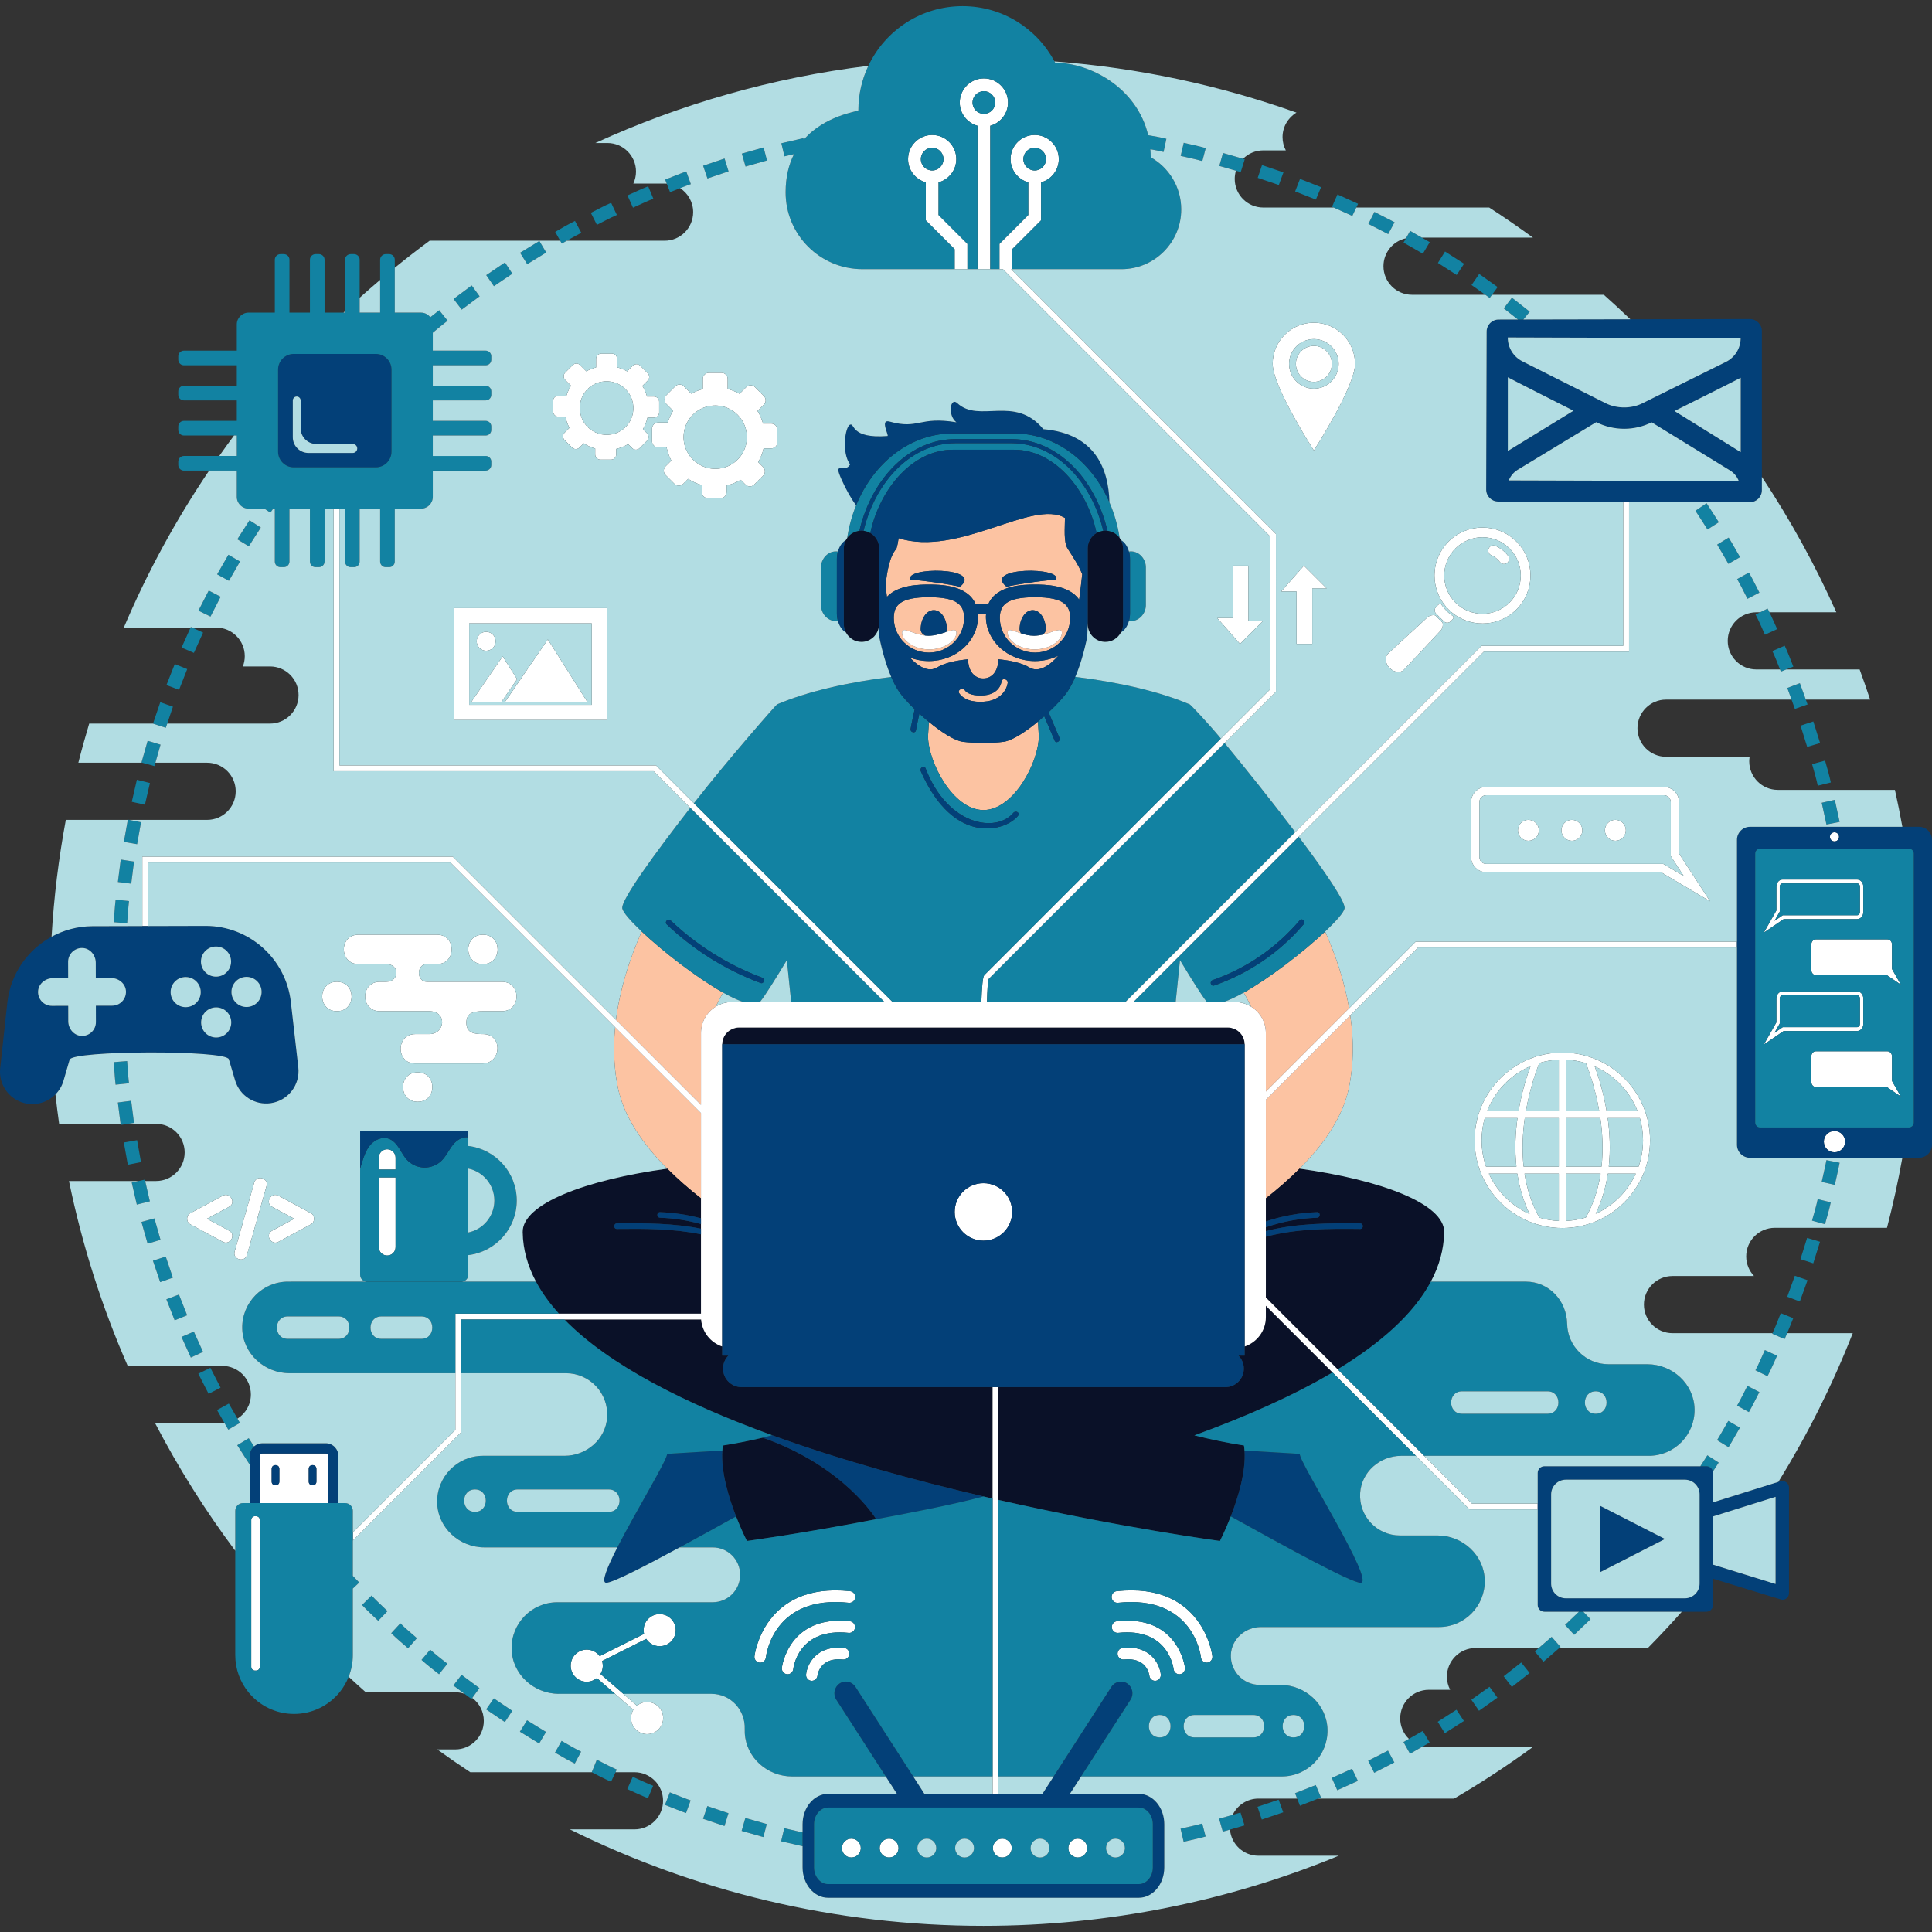 <?xml version="1.0" standalone="no"?>
<svg version="1.1" id="Layer_1" xmlns="http://www.w3.org/2000/svg" xmlns:xlink="http://www.w3.org/1999/xlink" x="0px" y="0px" viewBox="0 0 595.276 595.276" enable-background="new 0 0 595.276 595.276" xml:space="preserve">
<rect x="0" y="0" width="595.276" height="595.276" fill="#333333" stroke="none"/>
<path id="color_x5F_7_35_" fill="#fcc3a2" d="M197.712,287.015c6.46,6.081,16.902,14.216,25.076,18.809
	c-0.814,1.446-1.566,2.893-2.244,4.333c-2.731,1.681-4.558,4.689-4.558,8.131v22.135l-26.204-26.204
	C190.966,304.943,193.869,295.724,197.712,287.015z M190.414,335.264c1.837,8.731,7.456,17.074,15.183,24.813
	c3.15,3.155,6.648,6.211,10.389,9.15v-26.265l-26.459-26.46C188.92,322.798,189.117,329.1,190.414,335.264z M416.042,312.844
	l-26.013,26.014v30.369c3.741-2.939,7.239-5.994,10.389-9.15c7.727-7.739,13.346-16.082,15.183-24.813
	C417.148,327.905,417.137,320.351,416.042,312.844z M390.028,336.317l25.67-25.67c-1.408-8.066-4.047-16.042-7.397-23.632
	c-6.46,6.081-16.902,14.216-25.076,18.809c0.814,1.446,1.566,2.893,2.245,4.333c2.731,1.681,4.558,4.689,4.558,8.131V336.317z
	 M309.198,228.557c-1.766,0.223-2.94,0.312-6.089,0.312c-3.15,0-4.645-0.089-6.411-0.312c-2.604-0.329-6.666-2.975-10.49-6.122
	l-0.269,4.373c0,7.85,7.642,22.779,17.069,22.779c9.427,0,17.069-14.93,17.069-22.779l-0.275-4.465
	C315.944,225.531,311.828,228.225,309.198,228.557z M303.768,189.942c0-0.261,0.039-0.488,0.055-0.736h-2.539
	c0.016,0.248,0.055,0.475,0.055,0.736c0,7.575-6.782,13.737-15.121,13.737c-2.089,0-4.079-0.387-5.891-1.086
	c2.63,2.799,5.792,4.685,8.456,3.031c2.122-1.296,5.61-2.118,9.476-2.485c0.132,3.949,2.171,5.899,4.689,5.899
	c2.518,0,4.557-1.95,4.689-5.899c3.866,0.367,7.354,1.189,9.476,2.485c2.843,1.766,6.252-0.5,8.977-3.604
	c-2.142,1.058-4.595,1.66-7.2,1.66C310.551,203.68,303.768,197.517,303.768,189.942z M329.716,190.43
	c0,5.868-4.858,10.643-10.827,10.643c-5.969,0-10.827-4.775-10.827-10.643c0-3.856,1.841-6.423,10.827-6.423
	C327.875,184.007,329.716,186.574,329.716,190.43z M327.192,194.977c0-1.893-2.574-0.212-5.917,0.556
	c0.569-0.399,0.942-0.934,0.942-1.625c0-3.267-1.806-5.916-4.033-5.916c-2.227,0-4.033,2.649-4.033,5.916
	c0,0.51,0.213,0.932,0.546,1.283c-2.547-0.808-4.247-1.854-4.247-0.214c0,2.379,3.748,5.12,8.371,5.12
	C323.444,200.098,327.192,197.356,327.192,194.977z M328.986,169.085c1.676,2.617,3.322,5.049,4.462,7.821
	c-0.24,2.232-0.565,5.055-0.942,7.841c-3.207-4.62-10.71-4.642-13.617-4.642c-3.181,0-11.865,0.023-14.398,6.075h-3.876
	c-2.532-6.052-11.216-6.075-14.398-6.075c-2.718,0-9.452,0.019-12.941,3.793c-0.152-1.156-0.294-2.306-0.425-3.408
	c0.364-3.995,1.236-9.162,3.339-11.405c0.319-1.022,0.537-2.134,0.692-3.264c18.474,5.873,41.216-12.155,51.244-6.246
	C328.134,162.602,327.643,166.989,328.986,169.085z M280.604,178.742c-0.327-0.506,13.26,1.406,15.141,2.064
	C303.467,174.618,277.922,174.59,280.604,178.742z M310.15,180.806c1.881-0.658,15.468-2.57,15.141-2.064
	C327.973,174.59,302.429,174.618,310.15,180.806z M286.218,201.073c-5.969,0-10.827-4.775-10.827-10.643
	c0-3.856,1.841-6.423,10.827-6.423c8.986,0,10.827,2.567,10.827,6.423C297.044,196.298,292.187,201.073,286.218,201.073z
	 M286.31,200.098c4.623,0,8.371-2.741,8.371-5.12c0-1.32-1.254-0.899-3.147-0.263c0.123-0.245,0.21-0.507,0.21-0.806
	c0-3.267-1.806-5.916-4.033-5.916c-2.228,0-4.033,2.649-4.033,5.916c0,0.874,0.585,1.506,1.43,1.913
	c-4.085-0.392-7.17-3.053-7.17-0.844C277.939,197.356,281.687,200.098,286.31,200.098z M304.201,216.079
	c3.071-0.458,5.716-2.435,6.274-5.6c0.216-1.228-1.663-1.755-1.881-0.518c-0.464,2.632-2.695,4.033-5.249,4.268
	c-1.764,0.162-4.902,0.098-6.078-1.559c-0.721-1.016-2.413-0.042-1.684,0.984C297.4,216.217,301.316,216.509,304.201,216.079z"></path>
<path id="color_x5F_6_41_" fill="#0a1128" d="M444.971,379.636c-0.075,5.327-1.524,10.408-4.103,15.253
	c-5.329,10.012-15.543,19.001-28.71,27.018l-22.13-22.13v-18.721c9.291-2.505,19.415-2.515,29.049-2.403
	c1.104,0.013,1.102-1.701,0-1.713c-9.671-0.112-19.746-0.047-29.049,2.378v-1.177c5.024-1.743,10.322-2.748,15.763-2.942
	c1.101-0.039,1.103-1.753,0-1.713c-5.44,0.194-10.731,1.171-15.763,2.856v-7.114c3.741-2.939,7.239-5.994,10.389-9.15
	C425.512,363.539,445.093,370.887,444.971,379.636z M390.028,402.318v3.491c0,4.219-2.739,7.792-6.533,9.057v2.818h-1.899
	c1.015,1.031,1.645,2.443,1.645,4.004v0c0,3.154-2.557,5.711-5.711,5.711h-69.902v34.732c37.891,8.607,68.251,12.656,68.251,12.656
	s1.603-3.108,3.339-7.565c2.246-5.763,4.709-13.782,4.232-20.292c-0.039-0.527-0.09-1.047-0.168-1.552
	c-4.896-0.75-10.01-1.818-15.279-3.125c15.621-5.668,30.303-12.119,42.573-19.388L390.028,402.318z M235.009,442.979
	c0.162-0.036,0.39-0.093,0.646-0.16c-4.437,1.047-8.761,1.921-12.922,2.559c-0.079,0.505-0.13,1.025-0.168,1.552
	c-0.478,6.51,1.986,14.528,4.231,20.292c1.737,4.457,3.339,7.565,3.339,7.565s16.908-2.254,41.236-6.975
	c-0.9,0.165-1.415,0.258-1.415,0.258S260.189,451.776,235.009,442.979z M215.986,380.308c-8.404-1.753-17.348-1.755-25.905-1.655
	c-1.105,0.013-1.102-1.701,0-1.713c8.59-0.1,17.501-0.066,25.905,1.642v-1.43c-4.073-1.137-8.301-1.8-12.619-1.954
	c-1.101-0.039-1.103-1.753,0-1.713c4.318,0.154,8.542,0.801,12.619,1.901v-6.159c-3.742-2.939-7.239-5.994-10.389-9.15
	c-25.095,3.462-44.675,10.81-44.553,19.558c0.075,5.327,1.524,10.408,4.103,15.253c1.813,3.406,4.201,6.691,7.067,9.863h43.772
	V380.308z M222.773,421.689L222.773,421.689c0-1.561,0.629-2.974,1.645-4.004h-1.899v-2.818c-3.57-1.19-6.196-4.425-6.495-8.318
	h-42.118c13.881,14.232,37.571,26.065,63.971,35.655c21.212,7.706,44.152,13.968,65.132,18.864c0.948,0.221,1.884,0.435,2.823,0.651
	V427.4h-77.348C225.329,427.4,222.773,424.843,222.773,421.689z M265.432,197.781c2.469,0,4.53-1.656,5.195-3.91
	c0.076-0.257,0.133-0.52,0.171-0.791c0.034-0.244,0.075-0.486,0.075-0.739c0,0-0.015-23.539-0.016-23.594
	c-0.022-0.731-0.182-1.424-0.465-2.055c-0.089-0.2-0.199-0.387-0.311-0.573c-0.474-0.788-1.138-1.437-1.934-1.899
	c-0.624-0.362-1.321-0.597-2.07-0.686c-0.214-0.026-0.423-0.065-0.644-0.065c-0.219,0-0.428,0.039-0.64,0.065
	c-1.547,0.184-2.893,0.999-3.762,2.202c-0.151,0.208-0.276,0.432-0.396,0.662c-0.396,0.755-0.641,1.6-0.641,2.512v23.432
	c0,0.911,0.245,1.757,0.641,2.511C261.543,196.585,263.339,197.781,265.432,197.781z M340.582,197.781
	c2.093,0,3.889-1.195,4.798-2.928c0.396-0.755,0.641-1.6,0.641-2.511v-23.432c0-0.911-0.245-1.757-0.641-2.512
	c-0.12-0.229-0.246-0.453-0.396-0.662c-0.869-1.203-2.214-2.018-3.762-2.202c-0.213-0.025-0.421-0.065-0.64-0.065
	c-0.221,0-0.43,0.039-0.644,0.065c-0.749,0.089-1.446,0.324-2.07,0.686c-0.869,0.504-1.577,1.236-2.055,2.122
	c-0.414,0.768-0.671,1.633-0.671,2.566v23.432c0,0.348,0.04,0.686,0.102,1.016C335.722,195.874,337.926,197.781,340.582,197.781z
	 M383.488,321.727c0-0.001,0-0.002,0-0.003c-0.021-1.421-0.608-2.704-1.546-3.633c-0.014-0.014-0.032-0.024-0.047-0.038
	c-0.222-0.215-0.46-0.414-0.718-0.587c-0.075-0.051-0.162-0.084-0.24-0.13c-0.207-0.124-0.413-0.249-0.638-0.343
	c-0.158-0.066-0.329-0.103-0.494-0.153c-0.159-0.049-0.312-0.113-0.478-0.147c-0.338-0.069-0.687-0.105-1.045-0.105H227.731
	c-0.358,0-0.708,0.037-1.045,0.105c-0.162,0.033-0.311,0.096-0.467,0.144c-0.169,0.051-0.344,0.089-0.505,0.157
	c-0.223,0.094-0.429,0.219-0.635,0.342c-0.079,0.047-0.167,0.081-0.243,0.132c-0.255,0.171-0.49,0.368-0.71,0.58
	c-0.017,0.016-0.038,0.028-0.055,0.045c-0.937,0.927-1.523,2.208-1.545,3.626c0,0.003-0.001,0.006-0.001,0.009h0H383.488z"></path>
<path id="color_x5F_5_41_" fill="#FFFFFF" d="M277.939,194.977c0-2.209,3.085,0.452,7.17,0.844c0.314,0.03,0.633,0.05,0.958,0.05
	c2.025,0,3.952-0.647,5.469-1.157c1.892-0.636,3.147-1.058,3.147,0.263c0,2.379-3.748,5.12-8.371,5.12
	C281.687,200.098,277.939,197.356,277.939,194.977z M327.192,194.977c0-1.893-2.574-0.212-5.917,0.556
	c-0.859,0.198-1.767,0.338-2.698,0.338c-1.414,0-2.733-0.316-3.88-0.68c-2.547-0.808-4.247-1.854-4.247-0.214
	c0,2.379,3.748,5.12,8.371,5.12C323.444,200.098,327.192,197.356,327.192,194.977z M481.371,324.315
	c14.903,0,27.028,12.124,27.028,27.028c0,14.903-12.124,27.028-27.028,27.028c-14.904,0-27.028-12.125-27.028-27.028
	C454.343,336.44,466.468,324.315,481.371,324.315z M458.201,342.334h9.68c1.029-6.047,2.636-10.992,3.698-13.844
	C465.472,331.116,460.625,336.123,458.201,342.334z M457.87,359.451h9.356c-0.57-5.248-0.318-10.361,0.322-14.955h-10.076
	c-0.625,2.177-0.966,4.472-0.966,6.847C456.505,354.182,456.99,356.908,457.87,359.451z M471.285,374.063
	c-1.96-4.071-3.142-8.283-3.777-12.449h-8.773C461.253,367.141,465.733,371.589,471.285,374.063z M480.29,361.613h-10.559
	c0.713,4.591,2.132,9.208,4.563,13.563c1.913,0.569,3.921,0.915,5.995,1.004V361.613z M480.29,344.496h-10.479
	c-0.659,4.593-0.939,9.721-0.367,14.955h10.846V344.496z M480.29,326.505c-2.077,0.089-4.087,0.436-6.002,1.006
	c-0.795,1.975-2.872,7.576-4.134,14.823h10.136V326.505z M504.007,361.613h-8.607c-0.631,4.135-1.81,8.316-3.745,12.359
	C497.115,371.482,501.52,367.075,504.007,361.613z M505.27,344.496h-9.913c0.641,4.594,0.9,9.707,0.33,14.955h9.185
	c0.88-2.543,1.365-5.27,1.365-8.108C506.237,348.968,505.895,346.673,505.27,344.496z M491.355,328.577
	c1.062,2.866,2.65,7.777,3.667,13.757h9.518C502.143,336.189,497.371,331.226,491.355,328.577z M482.452,342.334h10.296
	c-1.253-7.193-3.306-12.758-4.114-14.772c-1.969-0.603-4.041-0.965-6.182-1.057V342.334z M482.452,359.451h11.005
	c0.572-5.234,0.292-10.362-0.367-14.955h-10.639V359.451z M482.452,376.181c2.142-0.092,4.214-0.455,6.183-1.058
	c2.413-4.339,3.825-8.937,4.535-13.51h-10.718V376.181z M121.878,356.69c0-1.427-1.157-2.585-2.585-2.585
	c-1.428,0-2.585,1.157-2.585,2.585v3.66h5.17V356.69z M116.708,384.261c0,1.427,1.157,2.585,2.585,2.585
	c1.427,0,2.585-1.157,2.585-2.585v-21.47h-5.17V384.261z M154.876,202.222l-9.666,14.06h9.281l4.833-7.034L154.876,202.222z
	 M168.799,197.014l-8.391,12.235l-4.834,7.034h25.399L168.799,197.014z M139.884,187.382h47.109v34.456h-47.109V187.382z
	 M144.556,217.166h37.766v-25.112h-37.766V217.166z M149.793,200.504c1.613,0,2.92-1.307,2.92-2.92c0-1.613-1.307-2.92-2.92-2.92
	c-1.613,0-2.92,1.307-2.92,2.92C146.874,199.196,148.181,200.504,149.793,200.504z M459.442,171.043
	c1.078,0.472,2.027,1.213,2.749,2.159c0.447,0.586,1.272,0.732,1.928,0.395c0.874-0.449,1.134-1.587,0.533-2.364
	c-1.03-1.33-2.371-2.376-3.892-3.052c-0.897-0.399-1.938,0.126-2.165,1.081l0,0.001
	C458.424,169.981,458.765,170.746,459.442,171.043z M439.73,190.275c-5.086,4.809-6.936,6.298-12.022,11.107
	c-1.113,1.041-0.932,3.061,0.462,4.454c1.393,1.394,3.413,1.575,4.454,0.462c4.809-5.086,6.382-6.852,11.191-11.939
	c0.646-0.691,0.861-1.627,0.671-2.5l-2.256-2.257C441.358,189.414,440.421,189.628,439.73,190.275z M444.861,191.448
	c0.576,0.576,1.51,0.576,2.086,0l0.547-0.547c0.249-0.25,0.37-0.569,0.403-0.895c-0.765-0.519-1.497-1.11-2.175-1.789
	c-0.68-0.68-1.274-1.413-1.793-2.181c-0.326,0.033-0.646,0.154-0.896,0.404l-0.547,0.547c-0.576,0.576-0.576,1.51,0,2.086
	l0.06,0.059l2.256,2.257L444.861,191.448z M448.493,189.571c-0.766-0.519-1.497-1.11-2.175-1.788
	c-0.68-0.68-1.273-1.413-1.793-2.181c-3.9-5.756-3.307-13.64,1.793-18.74c5.775-5.775,15.135-5.775,20.916,0.006
	c5.775,5.775,5.775,15.135,0,20.91C462.132,192.878,454.245,193.47,448.493,189.571z M448.435,185.665
	c4.605,4.605,12.07,4.605,16.68-0.006c4.604-4.604,4.599-12.064-0.006-16.668c-4.604-4.604-12.064-4.61-16.668-0.006
	C443.831,173.595,443.831,181.06,448.435,185.665z M417.514,112.118c0,7.01-12.693,26.686-12.693,26.686
	s-12.692-19.676-12.692-26.686c0-7.01,5.682-12.692,12.692-12.692C411.831,99.426,417.514,105.108,417.514,112.118z
	 M412.457,112.118c0-4.217-3.418-7.635-7.635-7.635c-4.216,0-7.635,3.419-7.635,7.635c0,4.217,3.419,7.635,7.635,7.635
	C409.038,119.753,412.457,116.335,412.457,112.118z M404.821,106.573c-3.062,0-5.544,2.482-5.544,5.545
	c0,3.062,2.483,5.544,5.544,5.544c3.062,0,5.545-2.482,5.545-5.544C410.366,109.056,407.884,106.573,404.821,106.573z
	 M517.347,247.146v15.882l9.552,14.684l-15.128-8.973h-53.826c-2.584,0-4.687-2.103-4.687-4.688v-16.905
	c0-2.584,2.103-4.688,4.687-4.688h54.714C515.244,242.459,517.347,244.562,517.347,247.146z M514.789,263.787v-16.641
	c0-1.174-0.956-2.13-2.13-2.13h-54.714c-1.174,0-2.13,0.956-2.13,2.13v16.905c0,1.173,0.956,2.13,2.13,2.13h54.529l6.31,3.744
	L514.789,263.787z M470.92,252.609c-1.783,0-3.228,1.445-3.228,3.227c0,1.783,1.445,3.227,3.228,3.227
	c1.782,0,3.227-1.444,3.227-3.227C474.147,254.054,472.702,252.609,470.92,252.609z M484.319,252.609
	c-1.783,0-3.227,1.445-3.227,3.227c0,1.783,1.444,3.227,3.227,3.227c1.783,0,3.228-1.444,3.228-3.227
	C487.546,254.054,486.101,252.609,484.319,252.609z M497.718,252.609c-1.783,0-3.227,1.445-3.227,3.227
	c0,1.783,1.444,3.227,3.227,3.227c1.782,0,3.227-1.444,3.227-3.227C500.945,254.054,499.5,252.609,497.718,252.609z
	 M204.007,497.384c-2.701-0.419-5.23,1.431-5.649,4.132c-0.102,0.655-0.065,1.299,0.081,1.907l-13.672,6.862
	c-0.748-1.015-1.88-1.747-3.225-1.956c-2.701-0.419-5.23,1.431-5.649,4.132c-0.419,2.701,1.431,5.23,4.132,5.649
	c1.444,0.224,2.828-0.215,3.877-1.072l11.241,9.771c-0.322,0.535-0.552,1.137-0.654,1.792c-0.419,2.701,1.431,5.23,4.132,5.649
	c2.701,0.419,5.23-1.431,5.649-4.132c0.419-2.701-1.431-5.23-4.132-5.649c-1.451-0.225-2.84,0.219-3.891,1.084l-11.236-9.766
	c0.327-0.539,0.56-1.147,0.662-1.809c0.118-0.761,0.04-1.501-0.171-2.191l13.608-6.83c0.74,1.141,1.929,1.984,3.378,2.208
	c2.701,0.419,5.23-1.431,5.649-4.132C208.558,500.332,206.708,497.803,204.007,497.384z M379.79,174.287v16.14h-4.742l7.018,7.966
	l7.018-7.018h-4.445v-17.088H379.79z M404.332,198.393v-17.088h4.445l-7.018-7.018l-7.018,7.967h4.742v16.139H404.332z
	 M199.502,128.671c-0.295,1.269-0.774,2.464-1.411,3.559l1.284,1.284c0.627,0.627,0.627,1.643,0,2.27l-2.314,2.314
	c-0.627,0.627-1.643,0.627-2.27,0l-1.251-1.251c-1.124,0.673-2.36,1.173-3.672,1.481v1.695c0,0.887-0.719,1.605-1.605,1.605h-3.273
	c-0.887,0-1.605-0.719-1.605-1.605v-1.817c-1.268-0.352-2.46-0.896-3.543-1.603l-1.299,1.299c-0.627,0.627-1.643,0.627-2.27,0
	l-2.314-2.314c-0.627-0.627-0.627-1.643,0-2.27l1.495-1.495c-0.569-1.066-0.984-2.218-1.23-3.428h-2.19
	c-0.887,0-1.605-0.719-1.605-1.605v-3.273c0-0.887,0.719-1.605,1.605-1.605h2.5c0.336-1.089,0.803-2.12,1.397-3.066l-1.777-1.777
	c-0.627-0.627-0.627-1.644,0-2.27l2.314-2.314c0.627-0.627,1.643-0.627,2.27,0l1.919,1.919c0.937-0.518,1.943-0.92,3.004-1.193
	v-2.651c0-0.887,0.719-1.605,1.605-1.605h3.273c0.886,0,1.605,0.719,1.605,1.605v2.62c1.092,0.277,2.129,0.704,3.094,1.248
	l1.748-1.748c0.627-0.627,1.643-0.627,2.27,0l2.314,2.314c0.627,0.627,0.627,1.644,0,2.27l-1.644,1.644
	c0.628,1.011,1.111,2.115,1.438,3.279h2.131c0.887,0,1.605,0.719,1.605,1.605v3.273c0,0.887-0.719,1.605-1.605,1.605H199.502z
	 M185.284,117.639c-3.248,0.614-5.867,3.233-6.481,6.481c-1.099,5.814,3.895,10.808,9.709,9.709
	c3.248-0.614,5.867-3.233,6.481-6.481C196.093,121.534,191.098,116.539,185.284,117.639z M212.991,121.305
	c1.108-0.612,2.297-1.087,3.551-1.411v-3.133c0-1.048,0.85-1.898,1.898-1.898h3.869c1.048,0,1.898,0.85,1.898,1.898v3.098
	c1.291,0.328,2.516,0.833,3.658,1.475l2.067-2.067c0.741-0.741,1.943-0.741,2.684,0l2.736,2.736c0.741,0.741,0.741,1.943,0,2.684
	l-1.944,1.944c0.742,1.195,1.314,2.5,1.7,3.876h2.52c1.048,0,1.898,0.85,1.898,1.898v3.869c0,1.048-0.85,1.898-1.898,1.898h-2.356
	c-0.348,1.5-0.915,2.912-1.668,4.207l1.518,1.518c0.741,0.741,0.741,1.943,0,2.684l-2.736,2.736c-0.741,0.741-1.943,0.741-2.684,0
	l-1.479-1.479c-1.329,0.795-2.79,1.386-4.341,1.751v2.004c0,1.048-0.85,1.898-1.898,1.898h-3.869c-1.048,0-1.898-0.85-1.898-1.898
	v-2.147c-1.498-0.417-2.907-1.06-4.188-1.895l-1.536,1.536c-0.741,0.741-1.943,0.741-2.684,0l-2.736-2.736
	c-0.741-0.741-0.741-1.943,0-2.684l1.768-1.768c-0.672-1.26-1.163-2.622-1.454-4.052h-2.589c-1.048,0-1.898-0.85-1.898-1.898v-3.869
	c0-1.048,0.85-1.898,1.898-1.898h2.955c0.397-1.288,0.948-2.506,1.651-3.624l-2.1-2.1c-0.741-0.741-0.741-1.943,0-2.684l2.736-2.736
	c0.741-0.741,1.943-0.741,2.684,0L212.991,121.305z M210.803,132.79c-1.3,6.872,4.604,12.776,11.477,11.477
	c3.839-0.726,6.935-3.822,7.661-7.661c1.3-6.872-4.605-12.777-11.477-11.477C214.625,125.854,211.529,128.95,210.803,132.79z
	 M68.641,368.407c-3.344,1.803-6.687,3.606-10.031,5.409c-1.282,0.691-1.282,2.711,0,3.402c3.344,1.803,6.687,3.606,10.031,5.409
	c2.232,1.204,4.224-2.197,1.989-3.402c-2.292-1.236-4.584-2.472-6.876-3.708c2.292-1.236,4.584-2.472,6.876-3.708
	C72.863,370.605,70.875,367.202,68.641,368.407z M85.782,382.628c3.344-1.803,6.687-3.606,10.031-5.409
	c1.282-0.691,1.282-2.711,0-3.402c-3.343-1.803-6.687-3.606-10.031-5.409c-2.232-1.204-4.224,2.197-1.989,3.402
	c2.292,1.236,4.584,2.472,6.876,3.708c-2.292,1.236-4.584,2.472-6.876,3.708C81.561,380.429,83.548,383.832,85.782,382.628z
	 M78.333,364.354c-2.014,7.093-4.028,14.185-6.042,21.278c-0.694,2.444,3.107,3.487,3.8,1.048
	c2.014-7.093,4.028-14.185,6.042-21.278C82.826,362.958,79.025,361.915,78.333,364.354z M307.628,427.4h-1.797v125.316h1.797V427.4z
	 M379.328,316.693c-0.338-0.069-0.687-0.105-1.045-0.105H227.731c-0.358,0-0.708,0.037-1.045,0.105
	c-0.162,0.033-0.311,0.096-0.467,0.144c-0.169,0.051-0.344,0.089-0.505,0.157c-0.223,0.094-0.428,0.219-0.635,0.342
	c-0.079,0.047-0.167,0.081-0.243,0.132c-0.255,0.171-0.489,0.368-0.71,0.58c-0.017,0.016-0.038,0.028-0.055,0.045
	c-0.939,0.927-1.523,2.208-1.545,3.626c0,0.003-0.001,0.006-0.001,0.009h0c0,0.025-0.007,0.048-0.007,0.073v93.066
	c-3.57-1.19-6.196-4.425-6.495-8.318h-73.92v34.739l-33.392,33.392v-2.54l31.596-31.596v-35.791h75.678v-61.789l-77.224-77.224
	H45.643v19.589l-1.795,0.005v-21.389h95.658l76.48,76.48v-22.135c0-3.442,1.827-6.45,4.558-8.131
	c1.454-0.895,3.16-1.421,4.993-1.421h46.968l-71.125-71.125h-98.598v-80.895h1.795v79.1h97.546l72.921,72.921h27.317
	c0.165-4.75,0.45-7.816,0.901-8.267c0.863-0.863,86.795-86.795,88.069-88.069v-47.142L309.005,82.93c-0.356,0-0.713,0-1.07,0v-7.787
	l8.892-8.892V56.176c-3.144-0.866-5.463-3.744-5.463-7.16c0-4.099,3.335-7.433,7.433-7.433c4.098,0,7.433,3.334,7.433,7.433
	c0,3.416-2.319,6.293-5.463,7.16v11.707l-8.892,8.892v6.156c-0.11,0-0.22,0-0.331,0l81.586,81.585v48.628l-0.263,0.263
	c0,0-86.659,86.658-88.251,88.251c-0.253,0.699-0.419,3.246-0.518,7.079h42.607l109.755-109.755h43.675v-44.35l1.797,0.005v46.14
	h-44.727L349.244,308.737h31.233c1.833,0,3.539,0.525,4.993,1.421c2.731,1.681,4.558,4.689,4.558,8.131v18.029l46.171-46.17h98.986
	v1.795h-98.241l-46.915,46.916v60.919l63.491,63.491h20.268v1.797h-21.013l-62.746-62.746v3.491c0,4.219-2.739,7.792-6.533,9.057
	V321.8c0-0.025-0.007-0.048-0.007-0.073c0-0.001,0-0.002,0-0.003c-0.021-1.421-0.605-2.704-1.546-3.633
	c-0.014-0.014-0.032-0.024-0.047-0.038c-0.223-0.215-0.46-0.414-0.718-0.587c-0.075-0.051-0.162-0.084-0.24-0.13
	c-0.207-0.124-0.413-0.249-0.638-0.343c-0.158-0.066-0.329-0.103-0.494-0.153C379.646,316.791,379.494,316.727,379.328,316.693z
	 M318.829,52.518c1.929-0.016,3.48-1.592,3.465-3.522c-0.015-1.929-1.592-3.481-3.521-3.465c-1.929,0.016-3.48,1.592-3.465,3.522
	C315.323,50.982,316.9,52.534,318.829,52.518z M303.007,364.557c-4.889,0-8.852,3.963-8.852,8.852c0,4.888,3.963,8.851,8.852,8.851
	c4.888,0,8.851-3.963,8.851-8.851C311.858,368.52,307.896,364.557,303.007,364.557z M549.228,270.998h22.982
	c1.047,0,1.899,0.975,1.899,2.174v7.841c0,1.199-0.852,2.174-1.899,2.174h-22.622l-6.127,4.163l3.869-6.812v-7.366
	C547.329,271.973,548.181,270.998,549.228,270.998z M572.21,272.184h-22.982c-0.476,0-0.863,0.444-0.863,0.988v7.719l-1.618,2.847
	l2.556-1.737h22.907c0.476,0,0.863-0.443,0.863-0.988v-7.841C573.073,272.628,572.685,272.184,572.21,272.184z M582.944,298.56
	v-7.543c0-0.873-0.618-1.581-1.381-1.581h-22.088c-0.762,0-1.38,0.708-1.38,1.581v7.842c0,0.873,0.618,1.581,1.38,1.581h21.871
	l4.341,2.95L582.944,298.56z M543.46,321.827l3.869-6.812v-7.366c0-1.199,0.852-2.174,1.899-2.174h22.982
	c1.047,0,1.899,0.975,1.899,2.174v7.841c0,1.199-0.852,2.174-1.899,2.174h-22.622L543.46,321.827z M546.747,318.214l2.556-1.736
	h22.907c0.476,0,0.863-0.444,0.863-0.988v-7.841c0-0.544-0.387-0.988-0.863-0.988h-22.982c-0.476,0-0.863,0.444-0.863,0.988v7.719
	L546.747,318.214z M585.687,337.866l-2.743-4.829v-7.543c0-0.873-0.618-1.581-1.381-1.581h-22.088c-0.762,0-1.38,0.708-1.38,1.581
	v7.842c0,0.873,0.618,1.581,1.38,1.581h21.871L585.687,337.866z M566.636,257.846c0-0.776-0.629-1.406-1.405-1.406
	c-0.777,0-1.406,0.629-1.406,1.406c0,0.776,0.629,1.406,1.406,1.406C566.007,259.252,566.636,258.622,566.636,257.846z
	 M561.951,351.757c0,1.811,1.468,3.28,3.28,3.28c1.811,0,3.28-1.468,3.28-3.28c0-1.811-1.468-3.28-3.28-3.28
	C563.419,348.477,561.951,349.946,561.951,351.757z M261.558,493.846c0.967,0.085,1.841-0.614,1.945-1.604
	c0.102-0.989-0.603-1.876-1.575-1.981c-26.641-2.851-29.442,19.803-29.467,20.033c-0.109,0.989,0.591,1.881,1.562,1.991
	c0.067,0.008,0.133,0.012,0.199,0.012c0.889,0,1.655-0.681,1.755-1.603C236.062,509.901,238.362,491.338,261.558,493.846z
	 M261.498,503.112c0.977,0.095,1.842-0.615,1.944-1.604c0.102-0.989-0.603-1.876-1.575-1.981
	c-18.939-2.016-20.948,14.173-20.965,14.337c-0.109,0.989,0.591,1.88,1.562,1.991c0.066,0.008,0.133,0.011,0.199,0.011
	c0.889,0,1.655-0.681,1.755-1.602C244.476,513.739,246.006,501.445,261.498,503.112z M261.67,509.723
	c0.102-0.99-0.603-1.876-1.575-1.981c-8.47-0.897-11.382,4.936-11.734,8.153c-0.108,0.983,0.584,1.864,1.548,1.982
	c0.071,0.009,0.142,0.013,0.211,0.013c0.879,0,1.641-0.672,1.755-1.581c0.074-0.587,0.909-5.727,7.85-4.981
	C260.694,511.423,261.566,510.713,261.67,509.723z M344.086,490.257c-0.972,0.105-1.677,0.992-1.575,1.981
	c0.103,0.991,0.992,1.699,1.944,1.604c23.079-2.475,25.491,16.05,25.583,16.851c0.102,0.919,0.867,1.598,1.755,1.598
	c0.066,0,0.131-0.003,0.199-0.011c0.971-0.11,1.669-1.002,1.562-1.991C373.528,510.061,370.729,487.414,344.086,490.257z
	 M344.147,499.522c-0.972,0.105-1.677,0.992-1.575,1.981c0.102,0.988,0.974,1.692,1.945,1.604
	c15.407-1.661,17.017,10.634,17.081,11.158c0.104,0.918,0.867,1.596,1.755,1.596c0.065,0,0.131-0.004,0.199-0.011
	c0.971-0.11,1.669-1.002,1.562-1.991C365.094,513.695,363.092,497.497,344.147,499.522z M345.918,507.738
	c-0.972,0.105-1.676,0.992-1.575,1.981c0.103,0.989,0.965,1.701,1.944,1.604c6.918-0.742,7.773,4.379,7.849,4.978
	c0.107,0.915,0.869,1.59,1.755,1.59c0.066,0,0.131-0.004,0.199-0.012c0.971-0.11,1.669-1.001,1.562-1.991
	C357.301,512.674,354.391,506.832,345.918,507.738z M262.319,566.52c-1.605,0-2.906,1.301-2.906,2.906
	c0,1.605,1.301,2.906,2.906,2.906s2.906-1.301,2.906-2.906C265.225,567.821,263.924,566.52,262.319,566.52z M273.944,566.52
	c-1.605,0-2.906,1.301-2.906,2.906c0,1.605,1.301,2.906,2.906,2.906c1.605,0,2.906-1.301,2.906-2.906
	C276.85,567.821,275.549,566.52,273.944,566.52z M308.82,566.52c-1.605,0-2.906,1.301-2.906,2.906c0,1.605,1.301,2.906,2.906,2.906
	s2.906-1.301,2.906-2.906C311.726,567.821,310.425,566.52,308.82,566.52z M332.07,566.52c-1.605,0-2.906,1.301-2.906,2.906
	c0,1.605,1.301,2.906,2.906,2.906c1.605,0,2.906-1.301,2.906-2.906C334.976,567.821,333.675,566.52,332.07,566.52z M295.713,31.586
	c0-4.098,3.335-7.432,7.433-7.432c4.098,0,7.433,3.334,7.433,7.432c0,3.416-2.319,6.293-5.463,7.159V82.93c-1.316,0-2.631,0-3.94,0
	V38.745C298.032,37.879,295.713,35.001,295.713,31.586z M299.653,31.586c0,1.926,1.567,3.493,3.493,3.493
	c1.926,0,3.493-1.567,3.493-3.493s-1.567-3.493-3.493-3.493C301.219,28.094,299.653,29.66,299.653,31.586z M279.785,49.016
	c0-4.099,3.334-7.433,7.433-7.433c4.098,0,7.433,3.334,7.433,7.433c0,3.416-2.319,6.293-5.463,7.16v10.075l8.892,8.892v7.787
	c-1.327,0-2.642,0-3.94,0v-6.156l-8.892-8.892V56.176C282.104,55.31,279.785,52.431,279.785,49.016z M283.726,49.056
	c0.017,1.929,1.594,3.48,3.523,3.464c1.929-0.017,3.479-1.594,3.463-3.524c-0.016-1.929-1.593-3.48-3.523-3.464
	C285.26,45.549,283.71,47.126,283.726,49.056z M80.821,447.838h19.556c0.398,0,0.722,0.325,0.722,0.723v14.559H80.099v-14.559
	C80.099,448.162,80.422,447.838,80.821,447.838z M95.127,456.501c0,1.52,2.363,1.523,2.363,0c0-1.313,0-2.625,0-3.938
	c0-1.52-2.363-1.523-2.363,0C95.127,453.876,95.127,455.189,95.127,456.501z M83.708,456.501c0,1.52,2.363,1.523,2.363,0
	c0-1.313,0-2.625,0-3.938c0-1.52-2.363-1.523-2.363,0C83.708,453.876,83.708,455.189,83.708,456.501z M78.585,467.15
	c-0.65,0-1.177,0.527-1.177,1.177v45.232c0,0.65,0.527,1.177,1.177,1.177h0.306c0.65,0,1.177-0.527,1.177-1.177v-45.232
	c0-0.65-0.527-1.177-1.177-1.177H78.585z M131.509,297.053c2.083,0,1.042,0,3.125,0c6.042,0,6.033-9.067,0-9.067
	c-8.056,0-16.112,0-24.167,0c-6.042,0-6.033,9.067,0,9.067c2.847,0,5.695,0,8.542,0c4.271,0,4.063,5.44,0,5.44
	c-0.66,0-1.319,0-1.979,0c-6.042,0-6.032,9.067,0,9.067c6.563,0,8.646,0,15.209,0c5.625,0,5,7.052,0,7.052c-2.917,0-1.354,0-4.271,0
	c-6.043,0-6.033,9.067,0,9.067c6.875,0,13.75,0,20.625,0c6.042,0,6.345-9.067,0.313-9.067c-2.813,0-5.208-0.302-5.208-3.526
	c0-3.022,2.188-3.526,5.208-3.526c2.847,0,2.882,0,5.729,0c6.042,0,6.033-9.067,0-9.067c-8.75,0-14.375,0-23.126,0
	C128.279,302.493,128.279,297.053,131.509,297.053z M148.801,287.986c-6.043,0-6.033,9.067,0,9.067
	C154.843,297.053,154.833,287.986,148.801,287.986z M103.799,311.56c6.043,0,6.033-9.067,0-9.067
	C97.757,302.493,97.767,311.56,103.799,311.56z M128.696,339.466c6.043,0,6.033-9.067,0-9.067
	C122.654,330.399,122.664,339.466,128.696,339.466z"></path>
<path id="color_x5F_4_38_" fill="#1282a2" d="M144.279,353.087v-2.648c-1.684-0.306-3.506,0.8-4.64,2.185
	c-1.303,1.592-2.12,3.567-3.594,5.002c-1.417,1.38-3.403,2.158-5.381,2.109c-1.978-0.049-3.922-0.926-5.269-2.375
	c-1.003-1.079-1.66-2.425-2.465-3.659c-0.805-1.234-1.84-2.418-3.239-2.879c-1.923-0.634-4.093,0.297-5.454,1.796
	c-1.361,1.499-2.067,3.469-2.656,5.406c-0.204,0.669-0.406,1.342-0.619,2.011v32.781c0,1.144,0.927,2.072,2.071,2.072h29.172
	c1.144,0,2.072-0.927,2.072-2.072v-6.1c8.398-0.999,14.934-8.152,14.934-16.814C159.213,361.24,152.677,354.086,144.279,353.087z
	 M121.878,384.261c0,1.427-1.157,2.585-2.585,2.585c-1.428,0-2.585-1.157-2.585-2.585v-21.47h5.17V384.261z M121.878,360.35h-5.17
	v-3.66c0-1.427,1.157-2.585,2.585-2.585c1.427,0,2.585,1.157,2.585,2.585V360.35z M144.279,379.751v-19.699
	c4.582,0.934,8.041,4.995,8.041,9.849C152.32,374.756,148.861,378.817,144.279,379.751z M376.176,227.558
	c-4.149-4.996-9.313-10.41-9.579-10.523c-9.196-3.929-21.746-6.836-35.291-8.484c-0.728,1.68-1.509,3.184-2.358,4.458
	c-1.092,1.642-3.281,4.035-5.873,6.455c1.119,2.628,2.238,5.256,3.358,7.883c0.427,1.004-1.049,1.876-1.479,0.865
	c-1.07-2.512-2.14-5.024-3.21-7.537c-0.636,0.565-1.283,1.123-1.943,1.669l0.275,4.465c0,7.85-7.642,22.779-17.069,22.779
	c-9.427,0-17.069-14.93-17.069-22.779l0.269-4.373c-1.007-0.829-1.996-1.689-2.939-2.554c-0.374,1.706-0.728,3.418-1.053,5.137
	c-0.205,1.084-1.856,0.622-1.652-0.456c0.383-2.024,0.812-4.035,1.262-6.041c-2.153-2.088-3.928-4.085-4.878-5.514
	c-0.846-1.271-1.625-2.77-2.351-4.444c-13.501,1.65-26.007,4.552-35.178,8.47c-0.266,0.114-14.642,16.417-25.622,30.453
	l61.25,61.249h27.317c0.165-4.75,0.45-7.816,0.901-8.267C304.126,299.607,367.338,236.396,376.176,227.558z M313.703,251.312
	c-3.689,4.732-19.75,9.657-30.005-13.716c-0.509-0.978,1.083-1.894,1.479-0.865c6.849,17.814,21.839,19.955,27.047,13.716
	C312.931,249.6,314.382,250.441,313.703,251.312z M212.682,248.913c-11.064,14.208-21.436,28.492-20.948,31.004
	c0.237,1.222,2.551,3.872,5.978,7.098c6.46,6.081,16.902,14.216,25.076,18.809c2.316,1.301,4.441,2.31,6.247,2.912h5.029
	c0.074-0.068,0.165-0.116,0.229-0.196c1.476-1.844,4.562-6.758,8.15-12.717c0.435,4.328,0.883,8.648,1.333,12.913h28.729
	L212.682,248.913z M234.343,302.872c-10.808-4.043-20.544-10.112-28.914-18.056c-0.802-0.761,0.412-1.97,1.211-1.211
	c8.157,7.741,17.626,13.675,28.158,17.615C235.823,301.604,235.377,303.259,234.343,302.872z M362.088,293.352l-15.385,15.385
	h-42.607c0.099-3.834,0.266-6.38,0.518-7.079c1.592-1.592,63.488-63.488,72.711-72.711c6.254,7.572,14.572,17.963,21.741,27.427
	L362.088,293.352z M400.158,257.822l-37.119,37.119l-13.795,13.795h12.993c0.451-4.265,0.898-8.585,1.333-12.913
	c3.588,5.958,6.674,10.873,8.15,12.717c0.064,0.08,0.155,0.128,0.229,0.196h5.029c1.806-0.603,3.932-1.611,6.247-2.912
	c8.174-4.593,18.616-12.728,25.076-18.809c3.427-3.226,5.741-5.876,5.978-7.098C414.665,277.937,408.291,268.631,400.158,257.822z
	 M401.678,284.776c-7.409,8.691-16.813,15.096-27.59,18.867c-1.044,0.365-1.489-1.29-0.456-1.652
	c10.505-3.676,19.616-9.959,26.834-18.426C401.183,282.724,402.39,283.941,401.678,284.776z M261.03,165.735
	c0.534-3.52,1.458-6.882,2.733-10.009c5.345-13.109,16.69-22.175,29.79-22.175h18.907c12.773,0,23.869,8.624,29.37,21.205
	c1.487,3.401,2.563,7.091,3.154,10.979c-0.869-1.203-2.214-2.018-3.762-2.202c-3.845-16.32-15.641-28.236-29.562-28.236h-17.307
	c-13.921,0-25.717,11.916-29.562,28.236C263.244,163.717,261.899,164.533,261.03,165.735z M339.938,163.534
	c-0.749,0.089-1.446,0.324-2.07,0.686c-3.04-13.982-13.276-25.648-25.408-25.648h-18.907c-11.296,0-20.951,10.113-24.682,22.792
	c-0.276,0.939-0.517,1.892-0.726,2.856c-0.624-0.362-1.321-0.597-2.07-0.686c3.776-15.619,15.024-26.98,28.278-26.98h17.307
	C324.914,136.553,336.162,147.915,339.938,163.534z M252.951,186.407v-11.564c0-2.543,1.903-4.841,4.443-4.953
	c0.265-0.012,0.52,0.015,0.774,0.046c-0.203,0.739-0.319,1.544-0.319,2.39v16.598c0,0.847,0.116,1.652,0.319,2.39
	c-0.254,0.031-0.509,0.058-0.774,0.046C254.854,191.248,252.951,188.95,252.951,186.407z M348.165,188.924v-16.598
	c0-0.847-0.116-1.652-0.319-2.39c0.254-0.031,0.509-0.057,0.774-0.046c2.541,0.112,4.443,2.41,4.443,4.953v11.564
	c0,2.543-1.903,4.841-4.443,4.953c-0.265,0.012-0.52-0.015-0.774-0.046C348.049,190.575,348.165,189.77,348.165,188.924z"></path>
<path id="color_x5F_3_42_" fill="#034078" d="M110.964,348.362h33.315v2.078c-1.684-0.306-3.506,0.8-4.64,2.185
	c-1.303,1.592-2.12,3.567-3.594,5.002c-1.417,1.38-3.403,2.158-5.381,2.109c-1.978-0.049-3.922-0.926-5.269-2.375
	c-1.003-1.079-1.66-2.425-2.465-3.659c-0.805-1.234-1.84-2.418-3.239-2.879c-1.923-0.634-4.093,0.297-5.454,1.796
	c-1.361,1.499-2.067,3.469-2.656,5.406c-0.204,0.669-0.406,1.342-0.619,2.011V348.362z M222.564,446.931l-17.026,1.026
	c0.153,1.683-9.607,17.649-15.328,28.819c-3.14,6.131-5.067,10.822-3.461,10.903c1.824,0.092,11.543-4.89,22.658-10.903
	c5.725-3.097,11.809-6.461,17.389-9.554C224.55,461.459,222.087,453.44,222.564,446.931z M269.956,468.07
	c0,0,0.516-0.093,1.415-0.258c5.068-0.931,22.553-4.209,31.636-6.744c0.001,0,0.001-0.001,0.001-0.001
	c-20.98-4.896-43.92-11.158-65.132-18.864c-0.92,0.264-2.705,0.74-2.867,0.776C260.189,451.776,269.956,468.07,269.956,468.07z
	 M383.45,446.931c0.478,6.51-1.986,14.528-4.232,20.292c16.412,9.098,37.284,20.596,40.047,20.457
	c4.532-0.229-19.027-37.116-18.79-39.723L383.45,446.931z M190.08,378.653c8.558-0.099,17.501-0.098,25.905,1.655v-1.726
	c-8.404-1.708-17.316-1.742-25.905-1.642C188.979,376.952,188.976,378.665,190.08,378.653z M203.367,375.198
	c4.318,0.154,8.546,0.817,12.619,1.954v-1.766c-4.077-1.1-8.301-1.748-12.619-1.901
	C202.264,373.446,202.266,375.159,203.367,375.198z M419.078,376.94c-9.671-0.112-19.746-0.047-29.049,2.378v1.738
	c9.291-2.505,19.415-2.515,29.049-2.403C420.182,378.665,420.179,376.952,419.078,376.94z M390.028,378.141
	c5.024-1.743,10.322-2.748,15.763-2.942c1.101-0.039,1.103-1.753,0-1.713c-5.44,0.194-10.731,1.171-15.763,2.856V378.141z
	 M234.343,302.872c1.034,0.387,1.48-1.268,0.455-1.652c-10.532-3.94-20.001-9.875-28.158-17.615c-0.8-0.759-2.013,0.451-1.211,1.211
	C213.799,292.76,223.535,298.829,234.343,302.872z M374.089,303.643c10.777-3.771,20.181-10.175,27.59-18.867
	c0.712-0.835-0.495-2.052-1.211-1.211c-7.218,8.467-16.329,14.75-26.834,18.426C372.599,302.352,373.044,304.008,374.089,303.643z
	 M312.224,250.447c-5.207,6.239-20.198,4.097-27.047-13.716c-0.396-1.03-1.989-0.113-1.479,0.865
	c10.255,23.374,26.316,18.448,30.005,13.716C314.382,250.441,312.931,249.6,312.224,250.447z M263.763,155.726
	c5.345-13.109,16.69-22.175,29.79-22.175h18.907c12.773,0,23.869,8.624,29.37,21.205c-0.226-10.024-4.215-21.14-20.369-22.527
	c-8.821-10.689-19.742-1.695-26.52-8.022c-2.125-1.983-3.073,3.758-0.256,5.907c-11.597-1.935-11.564,2.316-20.591-0.222
	c-3.136-0.882-0.073,4.405-0.651,4.449c-11.513,0.867-9.983-4.081-11.523-3.492s-2.668,8.774,0.024,12.25
	c-1.769,3.068-5.426-1.549-2.625,4.71C260.692,150.88,262.181,153.498,263.763,155.726z M280.604,178.742
	c-0.327-0.506,13.26,1.406,15.141,2.064C303.467,174.618,277.922,174.59,280.604,178.742z M310.15,180.806
	c1.881-0.658,15.468-2.57,15.141-2.064C327.973,174.59,302.429,174.618,310.15,180.806z M323.075,219.464
	c1.119,2.628,2.238,5.256,3.358,7.883c0.427,1.004-1.049,1.876-1.479,0.865c-1.07-2.512-2.14-5.024-3.21-7.537
	c-0.636,0.565-1.283,1.123-1.943,1.669c-3.857,3.187-7.973,5.881-10.603,6.213c-1.766,0.223-2.94,0.312-6.089,0.312
	c-3.15,0-4.645-0.089-6.411-0.312c-2.604-0.329-6.666-2.975-10.49-6.122c-1.007-0.829-1.996-1.689-2.939-2.554
	c-0.374,1.706-0.728,3.418-1.053,5.137c-0.205,1.084-1.856,0.622-1.652-0.456c0.383-2.024,0.812-4.035,1.262-6.041
	c-2.153-2.088-3.928-4.085-4.878-5.514c-0.846-1.271-1.625-2.77-2.351-4.444c-1.468-3.387-2.702-7.554-3.706-12.428
	c-0.008-0.103-0.024-0.573-0.045-1.323c-0.014-0.47,0.027-25.904,0.027-25.904c0-0.055-0.015-0.107-0.016-0.162
	c-0.022-0.731-0.182-1.424-0.465-2.055c-0.089-0.2-0.199-0.387-0.311-0.573c-0.474-0.788-1.138-1.437-1.934-1.899
	c0.209-0.964,0.45-1.917,0.726-2.856c3.731-12.679,13.386-22.792,24.682-22.792h18.907c12.132,0,22.368,11.667,25.408,25.648
	c-0.869,0.504-1.577,1.236-2.055,2.122c-0.414,0.768-0.671,1.633-0.671,2.566v22.825c-0.02,0.711-0.038,1.355-0.055,1.92
	c-0.042,1.43-0.071,2.348-0.082,2.483c-1.002,4.868-2.234,9.03-3.7,12.415c-0.728,1.68-1.509,3.184-2.358,4.458
	C327.856,214.65,325.668,217.044,323.075,219.464z M329.716,190.43c0-3.856-1.841-6.423-10.827-6.423
	c-8.986,0-10.827,2.567-10.827,6.423c0,5.868,4.858,10.643,10.827,10.643C324.858,201.073,329.716,196.298,329.716,190.43z
	 M286.218,180.105c3.181,0,11.865,0.023,14.398,6.075h3.876c2.532-6.052,11.216-6.075,14.398-6.075
	c2.907,0,10.41,0.022,13.617,4.642c0.377-2.786,0.702-5.609,0.942-7.841c-1.14-2.772-2.786-5.204-4.462-7.821
	c-1.343-2.097-0.852-6.483-0.86-9.509c-10.028-5.909-32.77,12.118-51.244,6.246c-0.155,1.13-0.372,2.241-0.692,3.264
	c-2.102,2.243-2.975,7.41-3.339,11.405c0.13,1.102,0.273,2.252,0.425,3.408C276.766,180.125,283.5,180.105,286.218,180.105z
	 M286.218,201.073c5.969,0,10.827-4.775,10.827-10.643c0-3.856-1.841-6.423-10.827-6.423c-8.986,0-10.827,2.567-10.827,6.423
	C275.391,196.298,280.249,201.073,286.218,201.073z M310.475,210.48c0.216-1.228-1.663-1.755-1.881-0.518
	c-0.464,2.632-2.695,4.033-5.249,4.268c-1.764,0.162-4.902,0.098-6.078-1.559c-0.721-1.016-2.413-0.042-1.684,0.984
	c1.818,2.562,5.734,2.855,8.619,2.425C307.272,215.622,309.917,213.645,310.475,210.48z M326.089,202.02
	c-2.142,1.058-4.595,1.66-7.2,1.66c-8.338,0-15.121-6.162-15.121-13.737c0-0.261,0.039-0.488,0.055-0.736h-2.539
	c0.016,0.248,0.055,0.475,0.055,0.736c0,7.575-6.782,13.737-15.121,13.737c-2.089,0-4.079-0.387-5.891-1.086
	c2.63,2.799,5.792,4.685,8.456,3.031c2.122-1.296,5.61-2.118,9.476-2.485c0.132,3.949,2.171,5.899,4.689,5.899
	c2.518,0,4.557-1.95,4.689-5.899c3.866,0.367,7.354,1.189,9.476,2.485C319.955,207.39,323.365,205.124,326.089,202.02z
	 M318.184,187.992c-2.227,0-4.033,2.649-4.033,5.916c0,0.51,0.213,0.932,0.546,1.283c1.148,0.364,2.467,0.68,3.88,0.68
	c0.931,0,1.838-0.14,2.698-0.338c0.569-0.399,0.942-0.934,0.942-1.625C322.217,190.641,320.411,187.992,318.184,187.992z
	 M291.745,193.908c0-3.267-1.806-5.916-4.033-5.916c-2.228,0-4.033,2.649-4.033,5.916c0,0.874,0.585,1.506,1.43,1.913
	c0.314,0.03,0.633,0.05,0.958,0.05c2.025,0,3.952-0.647,5.469-1.157C291.658,194.47,291.745,194.207,291.745,193.908z
	 M340.582,163.469c0.219,0,0.428,0.039,0.64,0.065c-3.845-16.32-15.641-28.236-29.562-28.236h-17.307
	c-13.921,0-25.717,11.916-29.562,28.236c0.213-0.025,0.421-0.065,0.64-0.065c0.221,0,0.43,0.039,0.644,0.065
	c3.776-15.619,15.024-26.98,28.278-26.98h17.307c13.253,0,24.502,11.362,28.278,26.98
	C340.152,163.508,340.362,163.469,340.582,163.469z M260.634,194.852c-0.396-0.755-0.641-1.6-0.641-2.511v-23.432
	c0-0.911,0.245-1.757,0.641-2.512c-1.118,0.62-2.016,1.9-2.466,3.538c-0.203,0.739-0.319,1.544-0.319,2.39v16.598
	c0,0.847,0.116,1.652,0.319,2.39C258.617,192.952,259.515,194.232,260.634,194.852z M346.022,192.341
	c0,0.911-0.245,1.757-0.641,2.511c1.118-0.62,2.016-1.9,2.466-3.538c0.203-0.739,0.319-1.543,0.319-2.39v-16.598
	c0-0.847-0.116-1.652-0.319-2.39c-0.449-1.638-1.347-2.919-2.466-3.538c0.396,0.755,0.641,1.6,0.641,2.512V192.341z M377.531,427.4
	H228.483c-3.154,0-5.71-2.557-5.71-5.711v0c0-1.561,0.629-2.974,1.645-4.004h-1.899c0,0,0.007-95.932,0.007-95.957h160.963
	c0,0.025,0.007,95.957,0.007,95.957h-1.899c1.015,1.031,1.645,2.443,1.645,4.004v0C383.242,424.843,380.685,427.4,377.531,427.4z
	 M311.858,373.409c0-4.889-3.963-8.852-8.851-8.852c-4.889,0-8.852,3.963-8.852,8.852c0,4.888,3.963,8.851,8.852,8.851
	C307.896,382.26,311.858,378.297,311.858,373.409z M595.276,258.764v93.95c0,2.217-1.797,4.015-4.015,4.015H539.2
	c-2.217,0-4.015-1.798-4.015-4.015v-93.95c0-2.217,1.798-4.015,4.015-4.015h52.061C593.478,254.749,595.276,256.546,595.276,258.764
	z M563.825,257.846c0,0.776,0.629,1.406,1.406,1.406c0.776,0,1.405-0.63,1.405-1.406c0-0.776-0.629-1.406-1.405-1.406
	C564.454,256.441,563.825,257.07,563.825,257.846z M568.51,351.757c0-1.811-1.468-3.28-3.28-3.28c-1.811,0-3.28,1.468-3.28,3.28
	c0,1.811,1.468,3.28,3.28,3.28C567.042,355.037,568.51,353.568,568.51,351.757z M589.655,262.999c0-0.844-0.684-1.527-1.528-1.527
	h-45.794c-0.844,0-1.527,0.684-1.527,1.527v82.865c0,0.844,0.684,1.527,1.527,1.527h45.794c0.844,0,1.528-0.684,1.528-1.527V262.999
	z M551.219,458.375v32.485c0,0.657-0.312,1.275-0.842,1.665c-0.36,0.267-0.791,0.404-1.228,0.404
	c-0.205,0-21.334-6.508-21.334-6.508v8.107c0,1.144-0.927,2.069-2.07,2.069h-49.888c-1.143,0-2.07-0.926-2.07-2.069v-40.69
	c0-1.144,0.926-2.069,2.07-2.069h49.888c0.999,0,1.832,0.707,2.026,1.649c0.028,0.136,0.043,9.474,0.043,9.474l20.716-6.491
	c0.626-0.202,1.313-0.083,1.843,0.307C550.905,457.098,551.219,457.716,551.219,458.375z M523.676,460.448
	c0-2.507-2.033-4.54-4.54-4.54h-36.67c-2.507,0-4.54,2.033-4.54,4.54v27.472c0,2.507,2.032,4.54,4.54,4.54h36.67
	c2.507,0,4.54-2.033,4.54-4.54V460.448z M547.08,461.193l-19.227,6.025l-0.035,14.874l19.262,5.962V461.193z M493.114,484.36
	l19.885-10.177l-19.885-10.177V484.36z M358.733,562.085v13.281c0,5.166-3.526,9.368-7.861,9.368h-95.73
	c-4.335,0-7.861-4.202-7.861-9.368v-13.281c0-5.166,3.526-9.369,7.861-9.369h21.221l-18.695-29.021
	c-1.073-1.664-0.618-3.899,1.017-4.991c1.632-1.093,3.828-0.629,4.899,1.036l21.229,32.954c0.005,0.007,0.004,0.015,0.008,0.022
	h36.374c0.004-0.007,0.003-0.015,0.008-0.022l21.229-32.954c1.071-1.663,3.263-2.129,4.9-1.036c1.633,1.092,2.089,3.327,1.016,4.991
	l-18.695,29.021h21.221C355.207,552.715,358.733,556.919,358.733,562.085z M355.194,562.085c0-2.841-1.938-5.152-4.322-5.152h-95.73
	c-2.383,0-4.323,2.311-4.323,5.152v13.281c0,2.84,1.939,5.151,4.323,5.151h95.73c2.384,0,4.322-2.311,4.322-5.151V562.085z
	 M72.435,332.863l-1.926-6.497c-0.853-2.876-48.222-2.751-49.059,0.129l-1.892,6.507c-0.476,1.636-1.346,3.059-2.474,4.205
	c-2.162,2.195-5.288,3.35-8.522,2.886c-5.324-0.762-9.086-5.608-8.504-10.955l2.194-20.187c0.964-8.871,6.259-16.302,13.632-20.331
	c3.74-2.043,8.004-3.228,12.529-3.248l34.913-0.092c13.449-0.01,24.762,10.079,26.286,23.441l2.3,20.175
	c0.609,5.344-3.127,10.209-8.447,10.999h0C78.552,340.627,73.848,337.628,72.435,332.863z M38.807,305.407
	c-0.109-2.325-2.216-4.061-4.544-4.055l-4.708,0.012c-0.023,0-0.041-0.018-0.041-0.041l-0.012-4.707
	c-0.006-2.328-1.753-4.426-4.079-4.522c-2.441-0.101-4.447,1.85-4.441,4.267l0.013,4.985c0,0.023-0.018,0.041-0.041,0.041
	l-4.708,0.012c-2.328,0.006-4.426,1.753-4.522,4.079c-0.101,2.44,1.851,4.447,4.267,4.441l4.985-0.013
	c0.023,0,0.041,0.018,0.041,0.041l0.012,4.708c0.006,2.327,1.753,4.426,4.079,4.522c2.44,0.101,4.447-1.851,4.441-4.267
	l-0.013-4.985c0-0.023,0.018-0.041,0.041-0.041l4.985-0.013C36.98,309.864,38.921,307.847,38.807,305.407z M61.853,305.664
	c-0.007-2.564-2.09-4.636-4.654-4.63c-2.564,0.007-4.636,2.09-4.63,4.654c0.007,2.564,2.09,4.636,4.654,4.63
	C59.787,310.311,61.86,308.228,61.853,305.664z M61.917,296.291c0.007,2.564,2.09,4.636,4.654,4.63
	c2.564-0.007,4.636-2.09,4.63-4.654c-0.007-2.564-2.09-4.636-4.654-4.63C63.984,291.643,61.911,293.727,61.917,296.291z
	 M71.25,315.013c-0.007-2.564-2.09-4.637-4.654-4.63c-2.564,0.007-4.636,2.09-4.63,4.654c0.007,2.564,2.09,4.636,4.654,4.63
	C69.185,319.66,71.257,317.576,71.25,315.013z M80.599,305.615c-0.007-2.564-2.09-4.636-4.654-4.629
	c-2.564,0.007-4.636,2.09-4.63,4.654c0.007,2.564,2.09,4.636,4.654,4.63C78.533,310.262,80.606,308.179,80.599,305.615z
	 M85.68,139.161v-25.278c0-2.67,2.165-4.835,4.835-4.835h25.278c2.67,0,4.835,2.164,4.835,4.835v25.278
	c0,2.67-2.164,4.835-4.835,4.835H90.515C87.845,143.995,85.68,141.831,85.68,139.161z M90.216,134.729
	c0,2.67,2.164,4.835,4.835,4.835h13.636c0.785,0,1.411-0.653,1.38-1.437c-0.03-0.741-0.639-1.326-1.38-1.326H97.468
	c-2.67,0-4.835-2.165-4.835-4.835v-8.575c0-0.668-0.541-1.209-1.209-1.209c-0.668,0-1.209,0.541-1.209,1.209V134.729z
	 M539.146,154.738l-77.543-0.211c-2.044-0.006-3.697-1.667-3.691-3.712l0.141-48.667c0.006-2.037,1.656-3.686,3.693-3.69
	l77.403-0.155c2.047-0.004,3.708,1.654,3.708,3.701v49.033C542.857,153.085,541.194,154.744,539.146,154.738z M464.564,103.975
	c-0.01,3.138,1.726,5.965,4.53,7.375l25.658,12.905c3.39,1.705,7.86,1.72,11.264,0.033l25.732-12.756
	c2.814-1.394,4.566-4.211,4.575-7.349L464.564,103.975z M464.58,138.966l20.24-12.414c0,0-19.734-9.974-20.24-10.312V138.966z
	 M535.752,148.227c-0.511-1.346-1.452-2.502-2.723-3.292l-24.119-14.81c-2.625,1.301-5.562,1.99-8.494,1.99
	c-3.007-0.008-5.96-0.714-8.593-2.042l-24.206,14.672c-1.275,0.783-2.223,1.935-2.741,3.275L535.752,148.227z M536.34,116.382
	c-0.539,0.362-20.405,10.262-20.405,10.262l20.405,12.678V116.382z M100.377,444.688H80.821c-0.981,0-1.868,0.379-2.552,0.983
	c-0.803,0.71-1.32,1.736-1.32,2.89v14.559h3.15v-14.559c0-0.398,0.324-0.723,0.722-0.723h19.556c0.398,0,0.722,0.325,0.722,0.723
	v14.559h3.15v-14.559C104.249,446.426,102.512,444.688,100.377,444.688z M83.708,452.564c0,1.312,0,2.625,0,3.938
	c0,1.52,2.363,1.523,2.363,0c0-1.313,0-2.625,0-3.938C86.071,451.043,83.708,451.041,83.708,452.564z M95.127,452.564
	c0,1.312,0,2.625,0,3.938c0,1.52,2.363,1.523,2.363,0c0-1.313,0-2.625,0-3.938C97.49,451.043,95.127,451.041,95.127,452.564z"></path>
<path id="color_x5F_2_40_" fill="#1282a2" d="M229.477,534.009c0.401,7.569,6.981,13.344,14.56,13.344h28.871l-15.241-23.659
	c-1.073-1.664-0.618-3.899,1.017-4.991c1.632-1.093,3.828-0.629,4.899,1.036l17.789,27.614h24.459v-85.634
	c-0.939-0.216-1.876-0.43-2.823-0.651c0,0-0.001,0.001-0.001,0.001c-9.083,2.535-26.567,5.812-31.636,6.744
	c-24.328,4.721-41.236,6.975-41.236,6.975s-1.603-3.108-3.339-7.565c-5.579,3.093-11.664,6.457-17.389,9.554h10.191
	c4.668,0,8.453,3.784,8.453,8.453c0,4.668-3.784,8.453-8.453,8.453h-47.86c-7.88,0-14.251,6.46-14.106,14.372
	c0.142,7.767,6.806,13.844,14.574,13.844h17.288l-5.59-4.859c-1.05,0.857-2.433,1.296-3.877,1.072
	c-2.701-0.419-4.551-2.948-4.132-5.649c0.419-2.701,2.948-4.551,5.649-4.132c1.344,0.208,2.477,0.941,3.225,1.956l13.672-6.862
	c-0.145-0.608-0.182-1.251-0.081-1.907c0.419-2.701,2.948-4.551,5.649-4.132c2.701,0.419,4.551,2.948,4.132,5.649
	c-0.419,2.701-2.948,4.551-5.649,4.132c-1.45-0.225-2.638-1.068-3.378-2.208l-13.608,6.83c0.21,0.69,0.289,1.431,0.171,2.191
	c-0.103,0.661-0.335,1.27-0.662,1.809l7.031,6.111l27.159,0c5.903,0,10.469,4.949,10.264,10.849
	C229.451,533.163,229.455,533.584,229.477,534.009z M259.726,511.327c-6.942-0.746-7.776,4.394-7.85,4.981
	c-0.114,0.91-0.877,1.581-1.755,1.581c-0.069,0-0.14-0.005-0.211-0.013c-0.964-0.118-1.656-0.999-1.548-1.982
	c0.352-3.216,3.264-9.049,11.734-8.153c0.972,0.105,1.677,0.991,1.575,1.981C261.566,510.713,260.694,511.423,259.726,511.327z
	 M261.498,503.112c-15.492-1.667-17.022,10.628-17.08,11.151c-0.1,0.921-0.867,1.602-1.755,1.602c-0.066,0-0.132-0.003-0.199-0.011
	c-0.971-0.11-1.671-1.002-1.562-1.991c0.017-0.164,2.026-16.353,20.965-14.337c0.972,0.105,1.677,0.992,1.575,1.981
	C263.34,502.497,262.475,503.207,261.498,503.112z M261.927,490.261c0.972,0.105,1.677,0.992,1.575,1.981
	c-0.104,0.99-0.977,1.689-1.945,1.604c-23.196-2.508-25.495,16.056-25.582,16.847c-0.1,0.921-0.866,1.603-1.755,1.603
	c-0.066,0-0.132-0.004-0.199-0.012c-0.971-0.11-1.671-1.002-1.562-1.991C232.486,510.063,235.286,487.41,261.927,490.261z
	 M394.448,519.136h-6.298c-5.014,0-9.061-4.14-8.909-9.187c0.146-4.878,4.402-8.639,9.283-8.639h54.842
	c7.88,0,14.251-6.46,14.106-14.373c-0.142-7.767-6.806-13.844-14.574-13.844h-11.577c-7.045,0-12.703-5.939-12.24-13.083
	c0.422-6.52,6.127-11.45,12.66-11.45h4.528l-25.694-25.694c-12.27,7.269-26.952,13.719-42.573,19.388
	c5.268,1.307,10.383,2.375,15.279,3.125c0.079,0.505,0.13,1.025,0.168,1.552l17.026,1.026c-0.237,2.607,23.322,39.494,18.79,39.723
	c-2.763,0.139-23.634-11.359-40.047-20.457c-1.737,4.457-3.339,7.565-3.339,7.565s-30.36-4.049-68.251-12.656v85.222h17.014
	l17.789-27.614c1.071-1.663,3.263-2.129,4.9-1.036c1.633,1.092,2.089,3.327,1.016,4.991l-15.241,23.659h61.811
	c7.88,0,14.251-6.46,14.106-14.372C408.88,525.214,402.216,519.136,394.448,519.136z M344.086,490.257
	c26.643-2.842,29.442,19.804,29.468,20.033c0.107,0.989-0.591,1.881-1.562,1.991c-0.067,0.008-0.133,0.011-0.199,0.011
	c-0.888,0-1.653-0.679-1.755-1.598c-0.091-0.801-2.503-19.327-25.583-16.851c-0.952,0.095-1.842-0.613-1.944-1.604
	C342.409,491.249,343.114,490.362,344.086,490.257z M346.288,511.323c-0.98,0.097-1.842-0.615-1.944-1.604
	c-0.102-0.989,0.603-1.876,1.575-1.981c8.473-0.906,11.383,4.935,11.735,8.152c0.107,0.989-0.591,1.881-1.562,1.991
	c-0.067,0.008-0.133,0.012-0.199,0.012c-0.886,0-1.648-0.675-1.755-1.59C354.061,515.703,353.206,510.582,346.288,511.323z
	 M357.328,535.32c-4.451,0-4.444-6.906,0-6.906C361.78,528.414,361.772,535.32,357.328,535.32z M363.353,515.861
	c-0.888,0-1.652-0.678-1.755-1.596c-0.064-0.525-1.674-12.82-17.081-11.158c-0.971,0.087-1.843-0.616-1.945-1.604
	c-0.102-0.989,0.603-1.876,1.575-1.981c18.945-2.025,20.947,14.173,20.966,14.337c0.107,0.989-0.591,1.881-1.562,1.991
	C363.484,515.857,363.418,515.861,363.353,515.861z M386.174,535.32c-6.044,0-12.088,0-18.132,0c-4.451,0-4.444-6.906,0-6.906
	c6.044,0,12.088,0,18.132,0C390.625,528.414,390.618,535.32,386.174,535.32z M398.536,535.32c-4.451,0-4.444-6.906,0-6.906
	C402.987,528.414,402.98,535.32,398.536,535.32z M507.554,420.343h-11.972c-6.942,0-12.586-5.558-12.724-12.468
	c-0.143-7.13-5.596-12.987-12.727-12.987h-29.262c-5.329,10.012-15.543,19.001-28.71,27.018l26.653,26.653h69.21
	c7.88,0,14.251-6.46,14.106-14.373C521.986,426.421,515.322,420.343,507.554,420.343z M476.831,435.597c-8.791,0-17.582,0-26.373,0
	c-4.451,0-4.444-6.906,0-6.906c8.791,0,17.582,0,26.373,0C481.283,428.691,481.275,435.597,476.831,435.597z M491.666,435.597
	c-4.451,0-4.444-6.906,0-6.906C496.117,428.691,496.11,435.597,491.666,435.597z M89.21,423.106h51.098v-18.354h31.906
	c-2.867-3.172-5.255-6.457-7.067-9.863H88.742c-7.88,0-14.251,6.46-14.106,14.372C74.778,417.028,81.442,423.106,89.21,423.106z
	 M117.498,405.614c4.121,0,8.242,0,12.362,0c4.451,0,4.444,6.906,0,6.906c-4.121,0-8.242,0-12.362,0
	C113.047,412.521,113.054,405.614,117.498,405.614z M88.652,405.614c5.22,0,10.439,0,15.659,0c4.451,0,4.444,6.906,0,6.906
	c-5.22,0-10.439,0-15.659,0C84.201,412.521,84.208,405.614,88.652,405.614z M205.539,447.957l17.026-1.026
	c0.039-0.527,0.089-1.047,0.168-1.552c4.161-0.637,8.485-1.511,12.922-2.559c0.551-0.143,1.302-0.352,2.222-0.616
	c-26.4-9.59-50.09-21.423-63.971-35.655h-31.802v16.557h32.267c7.309,0,13.179,6.162,12.699,13.574
	c-0.438,6.764-6.357,11.88-13.135,11.88h-25.132c-7.88,0-14.251,6.46-14.106,14.372c0.142,7.767,6.806,13.844,14.574,13.844h40.94
	C195.931,465.606,205.692,449.64,205.539,447.957z M146.344,465.824c-4.451,0-4.444-6.906,0-6.906
	C150.795,458.918,150.788,465.824,146.344,465.824z M187.551,465.824c-9.34,0-18.681,0-28.021,0c-4.451,0-4.444-6.906,0-6.906
	c9.34,0,18.681,0,28.021,0C192.003,458.918,191.995,465.824,187.551,465.824z M560.063,369.465l4.023,0.994
	c-0.475,2.276-1.149,4.501-1.78,6.737l-3.996-1.099C558.932,373.897,559.596,371.707,560.063,369.465z M562.748,357.456l4.065,0.805
	c-0.185,1.148-1.484,6.809-1.484,6.809l-4.043-0.911C561.287,364.159,562.567,358.586,562.748,357.456z M548.683,404.603
	l3.844,1.549c-0.616,1.543-1.225,3.089-1.875,4.617c-0.259,0.609-0.503,1.224-0.789,1.822l-3.802-1.648
	c0.027-0.057,0.048-0.117,0.076-0.174C547.086,408.757,547.858,406.669,548.683,404.603z M553.017,393.087l3.912,1.367
	c0,0-2.096,5.829-2.374,6.552l-3.875-1.469C550.885,399.005,553.017,393.087,553.017,393.087z M556.798,381.42l3.972,1.183
	l-2.081,6.65l-3.939-1.286L556.798,381.42z M532.509,437.808l3.589,2.07c-1.174,2.005-2.282,4.049-3.509,6.021l-3.535-2.163
	C530.263,441.796,531.353,439.782,532.509,437.808z M538.407,427.009l3.682,1.901c-1.084,2.054-2.062,4.167-3.234,6.173
	l-3.631-1.996C536.379,431.112,537.34,429.032,538.407,427.009z M543.781,415.984l3.767,1.728c-0.985,2.104-1.847,4.267-2.955,6.311
	l-3.72-1.825C541.964,420.186,542.81,418.055,543.781,415.984z M526.068,448.395l3.489,2.236c-0.599,0.926-1.19,1.857-1.785,2.787
	c-0.194-0.942-1.027-1.649-2.026-1.649h-1.843C524.624,450.644,525.342,449.517,526.068,448.395z M487.841,496.598l2.228,2.301
	l-5.045,4.81l-2.805-3.05l4.259-4.06H487.841z M461.382,523.074l-5.68,4.04l-2.355-3.409l5.593-3.977L461.382,523.074z
	 M468.706,512.24l2.595,3.231l-5.48,4.307l-2.511-3.297L468.706,512.24z M478.087,504.337l2.741,3.108l-5.268,4.563l-2.66-3.177
	L478.087,504.337z M427.665,539.388l1.953,3.655l-6.204,3.178l-1.858-3.704L427.665,539.388z M438.377,533.329l2.121,3.56
	l-6.042,3.474l-2.028-3.613L438.377,533.329z M448.762,526.801l2.284,3.458l-5.868,3.762l-2.194-3.516L448.762,526.801z
	 M393.959,554.508l1.423,3.892l-6.603,2.235l-1.321-3.928L393.959,554.508z M405.411,549.999l1.603,3.821l-6.484,2.557l-1.503-3.862
	L405.411,549.999z M416.604,544.979l1.779,3.742l-6.351,2.872l-1.682-3.787L416.604,544.979z M370.423,561.853l1.052,4.008
	c-2.233,0.645-4.519,1.079-6.776,1.629l-0.947-4.034C365.974,562.914,368.226,562.489,370.423,561.853z M382.218,558.48l1.238,3.955
	c-1.487,0.454-5.961,1.713-6.698,1.926l-1.134-3.986C377.016,559.974,381.417,558.725,382.218,558.48z M241.635,563.295l5.646,1.304
	v4.252l-6.604-1.524L241.635,563.295z M206.392,552.254c2.134,0.822,4.242,1.718,6.398,2.479l-1.412,3.896
	c-2.19-0.774-4.331-1.682-6.499-2.517L206.392,552.254z M217.949,556.477l6.502,2.193l-1.228,3.958l-6.605-2.226L217.949,556.477z
	 M229.651,560.146l6.601,1.875l-1.042,4.011l-6.706-1.904L229.651,560.146z M173.037,536.393c1.985,1.137,3.948,2.314,6.007,3.315
	l-1.944,3.66c-2.091-1.018-4.085-2.212-6.101-3.367L173.037,536.393z M183.891,542.19c2.047,1.019,4.042,2.148,6.15,3.042
	l-1.771,3.747c-2.034-0.864-5.937-2.932-5.937-2.932L183.891,542.19z M194.966,547.459c2.096,0.915,4.142,1.947,6.279,2.766
	l-1.594,3.825c-2.17-0.832-4.249-1.879-6.378-2.808L194.966,547.459z M142.212,516.039c0.904,0.7,5.505,4.094,5.505,4.094
	l-2.434,3.354c0,0-5.095-3.774-5.591-4.159L142.212,516.039z M152.156,523.29l5.684,3.843l-2.276,3.463l-5.773-3.903L152.156,523.29
	z M162.39,530.05c0,0,4.864,3.005,5.85,3.585l-2.113,3.565c-1.001-0.589-5.941-3.641-5.941-3.641L162.39,530.05z M119.406,496.407
	l-2.875,2.984c-1.661-1.624-3.414-3.156-4.98-4.875l2.951-2.909C116.042,493.301,117.77,494.807,119.406,496.407z M123.347,500.165
	c1.623,1.615,3.393,3.067,5.114,4.574l-2.734,3.114c-1.748-1.53-3.545-3.006-5.194-4.646L123.347,500.165z M132.548,508.279
	c1.701,1.532,3.51,2.933,5.313,4.341l-2.588,3.237c-1.831-1.43-3.668-2.854-5.396-4.409L132.548,508.279z M73.925,438.417
	l-3.584,2.08l-3.474-6.043l3.637-1.986L73.925,438.417z M73.103,445.289l3.541-2.153l1.625,2.535c-0.803,0.71-1.32,1.736-1.32,2.89
	v2.542l-0.084,0.054L73.103,445.289z M57.658,405.257l-3.84,1.559l-2.557-6.485l3.879-1.458L57.658,405.257z M62.556,416.545
	l-3.763,1.736l-2.871-6.352l3.806-1.638L62.556,416.545z M67.956,427.557l-3.678,1.91l-3.177-6.204l3.726-1.813L67.956,427.557z
	 M46.179,370.15l-4.02,1.005l-1.568-6.792l4.045-0.9L46.179,370.15z M49.453,382.012l-3.969,1.192l-1.904-6.705l3.999-1.088
	L49.453,382.012z M53.264,393.67l-3.909,1.376l-2.234-6.603l3.943-1.273L53.264,393.67z M39.739,333.773l-4.121,0.434
	c-0.274-2.307-0.38-4.63-0.578-6.945l4.131-0.327C39.366,329.213,39.468,331.502,39.739,333.773z M37.194,346.608l-0.879-6.915
	l4.111-0.518l0.864,6.808L37.194,346.608z M43.443,358.061l-4.063,0.814l-1.226-6.862l4.083-0.708L43.443,358.061z M42.25,260.105
	l-4.083-0.71l1.21-6.776l0.015-0.085l0.425,0.085l3.637,0.73L42.25,260.105z M40.43,272.274l-4.111-0.519l0.879-6.915l4.097,0.625
	L40.43,272.274z M39.176,284.475l-4.131-0.328c0.2-2.314,0.3-4.639,0.582-6.945l4.121,0.435
	C39.47,279.907,39.373,282.196,39.176,284.475z M51.087,224.243l-3.943-1.274l0.005-0.015l2.229-6.588l3.908,1.377L51.087,224.243z
	 M43.589,234.952l1.904-6.705l3.969,1.193l-1.875,6.601L43.589,234.952z M44.651,247.948l-4.045-0.901l1.568-6.792l4.02,1.006
	L44.651,247.948z M64.859,189.968l-3.726-1.814l3.177-6.204l3.677,1.911L64.859,189.968z M62.568,194.907l-2.827,6.253l-3.806-1.638
	l2.871-6.352L62.568,194.907z M55.166,212.541l-3.879-1.459l2.557-6.485l3.839,1.56L55.166,212.541z M76.659,168.318l-3.54-2.154
	l3.761-5.868l3.483,2.245L76.659,168.318z M70.538,178.951l-3.636-1.987l3.474-6.043l3.583,2.081L70.538,178.951z M162.449,81.391
	l-2.204-3.509c0,0,4.942-3.05,5.943-3.638l2.112,3.565C167.314,78.388,162.449,81.391,162.449,81.391z M152.18,88.172l-2.364-3.403
	l5.773-3.902l2.276,3.463L152.18,88.172z M142.266,95.397l-2.519-3.29c0.919-0.71,5.593-4.156,5.593-4.156l2.433,3.354
	C147.774,91.305,143.171,94.698,142.266,95.397z M195.029,63.991l-1.693-3.782c2.13-0.928,4.207-1.979,6.38-2.805l1.593,3.825
	C199.17,62.041,197.126,63.078,195.029,63.991z M183.917,69.275l-1.867-3.699c2.079-1.036,4.107-2.179,6.247-3.088l1.77,3.747
	C187.96,67.128,185.964,68.255,183.917,69.275z M171.06,71.442c2.014-1.158,4.012-2.345,6.103-3.364l1.943,3.66
	c-1.528,0.743-5.497,3.018-6.008,3.312L171.06,71.442z M229.718,51.314l-1.146-3.982l6.705-1.904l1.041,4.011L229.718,51.314z
	 M217.977,54.992l-1.331-3.924l6.606-2.225l1.228,3.958L217.977,54.992z M204.945,55.342c2.168-0.833,4.308-1.747,6.5-2.514
	l1.411,3.896c-1.113,0.389-5.365,2.078-6.399,2.476L204.945,55.342z M241.703,48.168l-0.956-4.032l6.792-1.567l0.1,0.475
	c6.639-7.606,16.836-8.687,16.836-9.051c0-4.91,1.106-9.56,3.077-13.721c5.145-10.862,16.204-18.378,29.022-18.378
	c12.275,0,22.922,6.901,28.321,17.025c0.074,0.138,0.157,0.269,0.228,0.408c10.647,0,25.166,7.589,28.651,22.321
	c1.876,0.331,3.757,0.641,5.604,1.112l-0.864,4.053c-1.345-0.343-2.708-0.597-4.074-0.838c0.065,0.81,0.11,1.631,0.11,2.477
	c5.612,3.156,9.406,9.163,9.406,16.06c0,10.172-8.246,18.417-18.417,18.417c-1.141,0-16.627,0-33.664,0v-6.156l8.892-8.892V56.176
	c3.144-0.867,5.463-3.744,5.463-7.16c0-4.098-3.335-7.433-7.433-7.433c-4.098,0-7.433,3.334-7.433,7.433
	c0,3.416,2.319,6.294,5.463,7.16v10.075l-8.892,8.892v7.787c-0.939,0-1.879,0-2.819,0V38.745c3.144-0.866,5.463-3.744,5.463-7.159
	c0-4.098-3.335-7.432-7.433-7.432c-4.098,0-7.433,3.334-7.433,7.432c0,3.416,2.319,6.293,5.463,7.159V82.93c-1.037,0-2.07,0-3.096,0
	v-7.787l-8.892-8.892V56.176c3.144-0.867,5.463-3.744,5.463-7.16c0-4.098-3.335-7.433-7.433-7.433c-4.098,0-7.433,3.334-7.433,7.433
	c0,3.416,2.319,6.294,5.463,7.16v11.707l8.892,8.892v6.156c-14.77,0-27.255,0-28.402,0c-13.078,0-23.679-10.602-23.679-23.679
	c0-4.781,1.008-8.636,2.586-11.762L241.703,48.168z M380.815,52.591c-1.705-0.499-3.418-0.974-5.125-1.469l1.135-3.985
	c2.061,0.597,4.132,1.158,6.185,1.78c0.17,0.052,0.342,0.098,0.513,0.15l-1.239,3.954C381.796,52.87,381.304,52.734,380.815,52.591z
	 M370.452,49.634c-2.197-0.639-4.449-1.062-6.671-1.605l0.947-4.034c2.257,0.55,4.544,0.983,6.776,1.631L370.452,49.634z
	 M410.947,63.943l-0.533-0.241l1.682-3.787l6.351,2.872l-1.781,3.742L410.947,63.943z M405.438,61.491l-6.384-2.517l1.503-3.861
	l6.485,2.557L405.438,61.491z M394.025,56.994l-6.5-2.199l1.322-3.927l6.603,2.235L394.025,56.994z M448.821,84.716l-5.778-3.704
	l2.194-3.515l5.868,3.762L448.821,84.716z M438.402,78.165l-5.949-3.421l2.029-3.613l6.043,3.475L438.402,78.165z M427.727,72.123
	l-6.108-3.128l1.859-3.704l6.204,3.178L427.727,72.123z M467.699,98.447l-4.365-3.431l2.511-3.296l5.48,4.307l-1.942,2.417
	L467.699,98.447z M453.403,87.815l2.356-3.409l5.68,4.039l-2.444,3.347L453.403,87.815z M526.105,163.143
	c-1.242-1.921-2.453-3.863-3.719-5.767l3.43-2.325c1.286,1.935,2.517,3.906,3.778,5.857L526.105,163.143z M540.904,189.343
	l3.721-1.824c0.203,0.373,0.389,0.754,0.577,1.134c0.841,1.702,1.567,3.46,2.375,5.179l-3.767,1.727
	C542.836,193.488,541.997,191.355,540.904,189.343z M535.238,178.417l3.632-1.996c1.169,2.008,2.149,4.119,3.233,6.174l-3.683,1.9
	C537.354,182.473,536.391,180.394,535.238,178.417z M529.092,167.801l3.535-2.162c1.221,1.976,2.334,4.018,3.507,6.023l-3.59,2.07
	C531.389,171.757,530.295,169.746,529.092,167.801z M554.772,223.578l3.939-1.285l2.078,6.651l-3.972,1.182L554.772,223.578z
	 M550.691,211.969l3.875-1.468c0.275,0.718,1.224,3.353,1.835,5.055c0.312,0.868,0.537,1.497,0.537,1.497l-3.912,1.366
	c0,0-0.49-1.369-1.028-2.864C551.47,214.087,550.894,212.498,550.691,211.969z M546.089,200.6l3.802-1.647
	c1.003,2.098,1.797,4.284,2.661,6.44l-2.171,0.874l-1.673,0.674c-0.09-0.224-0.177-0.449-0.265-0.674
	C547.692,204.363,546.974,202.446,546.089,200.6z M561.294,247.348l4.043-0.91l1.482,6.809l-4.065,0.804L561.294,247.348z
	 M558.328,235.448l3.996-1.098c0.635,2.235,1.301,4.462,1.777,6.738l-4.023,0.993C559.611,239.841,558.954,237.648,558.328,235.448z
	 M572.21,316.478h-22.907l-2.556,1.736l1.618-2.847v-7.719c0-0.544,0.387-0.988,0.863-0.988h22.982c0.476,0,0.863,0.444,0.863,0.988
	v7.841C573.073,316.034,572.685,316.478,572.21,316.478z M572.21,282.002h-22.907l-2.556,1.737l1.618-2.847v-7.719
	c0-0.544,0.387-0.988,0.863-0.988h22.982c0.476,0,0.863,0.444,0.863,0.988v7.841C573.073,281.558,572.685,282.002,572.21,282.002z
	 M588.127,261.472h-45.794c-0.844,0-1.527,0.684-1.527,1.527v82.865c0,0.844,0.684,1.527,1.527,1.527h45.794
	c0.844,0,1.528-0.684,1.528-1.527v-82.865C589.655,262.155,588.971,261.472,588.127,261.472z M547.329,280.539v-7.366
	c0-1.199,0.852-2.174,1.899-2.174h22.982c1.047,0,1.899,0.975,1.899,2.174v7.841c0,1.199-0.852,2.174-1.899,2.174h-22.622
	l-6.127,4.163L547.329,280.539z M543.46,321.827l3.869-6.812v-7.366c0-1.199,0.852-2.174,1.899-2.174h22.982
	c1.047,0,1.899,0.975,1.899,2.174v7.841c0,1.199-0.852,2.174-1.899,2.174h-22.622L543.46,321.827z M581.345,334.916h-21.871
	c-0.762,0-1.38-0.708-1.38-1.581v-7.842c0-0.873,0.618-1.581,1.38-1.581h22.088c0.763,0,1.381,0.708,1.381,1.581v7.543l2.743,4.829
	L581.345,334.916z M581.345,300.44h-21.871c-0.762,0-1.38-0.708-1.38-1.581v-7.842c0-0.873,0.618-1.581,1.38-1.581h22.088
	c0.763,0,1.381,0.708,1.381,1.581v7.543l2.743,4.829L581.345,300.44z M350.872,556.932h-95.73c-2.383,0-4.323,2.311-4.323,5.152
	v13.281c0,2.84,1.939,5.151,4.323,5.151h95.73c2.384,0,4.322-2.311,4.322-5.151v-13.281
	C355.194,559.243,353.256,556.932,350.872,556.932z M262.319,572.333c-1.605,0-2.906-1.301-2.906-2.906
	c0-1.605,1.301-2.906,2.906-2.906s2.906,1.301,2.906,2.906C265.225,571.032,263.924,572.333,262.319,572.333z M273.944,572.333
	c-1.605,0-2.906-1.301-2.906-2.906c0-1.605,1.301-2.906,2.906-2.906c1.605,0,2.906,1.301,2.906,2.906
	C276.85,571.032,275.549,572.333,273.944,572.333z M285.569,572.333c-1.605,0-2.906-1.301-2.906-2.906
	c0-1.605,1.301-2.906,2.906-2.906c1.605,0,2.906,1.301,2.906,2.906C288.476,571.032,287.174,572.333,285.569,572.333z
	 M297.194,572.333c-1.605,0-2.906-1.301-2.906-2.906c0-1.605,1.301-2.906,2.906-2.906s2.906,1.301,2.906,2.906
	C300.101,571.032,298.8,572.333,297.194,572.333z M308.82,572.333c-1.605,0-2.906-1.301-2.906-2.906
	c0-1.605,1.301-2.906,2.906-2.906s2.906,1.301,2.906,2.906C311.726,571.032,310.425,572.333,308.82,572.333z M320.445,572.333
	c-1.605,0-2.906-1.301-2.906-2.906c0-1.605,1.301-2.906,2.906-2.906s2.906,1.301,2.906,2.906
	C323.351,571.032,322.05,572.333,320.445,572.333z M332.07,572.333c-1.605,0-2.906-1.301-2.906-2.906
	c0-1.605,1.301-2.906,2.906-2.906c1.605,0,2.906,1.301,2.906,2.906C334.976,571.032,333.675,572.333,332.07,572.333z
	 M343.695,572.333c-1.605,0-2.906-1.301-2.906-2.906c0-1.605,1.301-2.906,2.906-2.906c1.605,0,2.906,1.301,2.906,2.906
	C346.601,571.032,345.3,572.333,343.695,572.333z M287.249,52.52c-1.929,0.016-3.506-1.534-3.523-3.464
	c-0.016-1.93,1.534-3.507,3.463-3.523c1.929-0.017,3.507,1.534,3.523,3.464C290.728,50.925,289.178,52.503,287.249,52.52z
	 M303.146,35.079c-1.926,0-3.493-1.567-3.493-3.493c0-1.926,1.567-3.493,3.493-3.493c1.926,0,3.493,1.567,3.493,3.493
	S305.072,35.079,303.146,35.079z M318.829,52.518c-1.929,0.016-3.506-1.536-3.521-3.465c-0.016-1.93,1.536-3.506,3.465-3.522
	c1.929-0.016,3.506,1.536,3.521,3.465C322.31,50.926,320.758,52.503,318.829,52.518z M56.659,144.999h16.3v8.083
	c0,2.007,1.627,3.635,3.635,3.635h4.869l1.84,1.24l0.878-1.24h0.496v16.3c0,0.954,0.773,1.727,1.727,1.727h1.053
	c0.954,0,1.727-0.773,1.727-1.727v-16.3h6.309v16.3c0,0.954,0.773,1.727,1.727,1.727h1.053c0.954,0,1.727-0.773,1.727-1.727v-16.3
	h6.309v16.3c0,0.954,0.773,1.727,1.727,1.727h1.053c0.954,0,1.727-0.773,1.727-1.727v-16.3h6.31v16.3
	c0,0.954,0.773,1.727,1.727,1.727h1.053c0.954,0,1.727-0.773,1.727-1.727v-16.3h8.083c2.007,0,3.635-1.627,3.635-3.635v-8.083h16.3
	c0.954,0,1.727-0.773,1.727-1.727v-1.053c0-0.954-0.773-1.727-1.727-1.727h-16.3v-6.309h16.3c0.954,0,1.727-0.773,1.727-1.727
	v-1.054c0-0.954-0.773-1.727-1.727-1.727h-16.3v-6.309h16.3c0.954,0,1.727-0.773,1.727-1.727v-1.053
	c0-0.954-0.773-1.727-1.727-1.727h-16.3v-6.309h16.3c0.954,0,1.727-0.773,1.727-1.727v-1.053c0-0.954-0.773-1.727-1.727-1.727h-16.3
	v-5.522c1.483-1.283,3.023-2.497,4.567-3.706l-2.587-3.237c-0.919,0.72-1.841,1.437-2.751,2.169
	c-0.665-0.858-1.694-1.421-2.864-1.421h-8.083v-16.3c0-0.954-0.773-1.727-1.727-1.727h-1.053c-0.954,0-1.727,0.773-1.727,1.727v16.3
	h-6.31v-16.3c0-0.954-0.773-1.727-1.727-1.727h-1.053c-0.954,0-1.727,0.773-1.727,1.727v16.3h-6.309v-16.3
	c0-0.954-0.773-1.727-1.727-1.727h-1.053c-0.954,0-1.727,0.773-1.727,1.727v16.3h-6.309v-16.3c0-0.954-0.773-1.727-1.727-1.727
	h-1.053c-0.954,0-1.727,0.773-1.727,1.727v16.3h-8.083c-2.007,0-3.635,1.627-3.635,3.635v8.083h-16.3
	c-0.954,0-1.727,0.773-1.727,1.727v1.053c0,0.954,0.773,1.727,1.727,1.727h16.3v6.309h-16.3c-0.954,0-1.727,0.773-1.727,1.727v1.053
	c0,0.954,0.773,1.727,1.727,1.727h16.3v6.309h-16.3c-0.954,0-1.727,0.773-1.727,1.727v1.054c0,0.954,0.773,1.727,1.727,1.727h16.3
	v6.309h-16.3c-0.954,0-1.727,0.773-1.727,1.727v1.053C54.932,144.226,55.705,144.999,56.659,144.999z M90.515,109.048h25.278
	c2.67,0,4.835,2.164,4.835,4.835v25.278c0,2.67-2.164,4.835-4.835,4.835H90.515c-2.67,0-4.835-2.165-4.835-4.835v-25.278
	C85.68,111.212,87.845,109.048,90.515,109.048z M108.712,465.499c0-1.314-1.066-2.38-2.38-2.38H74.866
	c-1.314,0-2.38,1.066-2.38,2.38v44.475c0,4.338,1.529,8.317,4.072,11.436c3.321,4.073,8.375,6.677,14.041,6.677
	s10.719-2.604,14.04-6.677c1.163-1.426,2.103-3.037,2.792-4.776c0.817-2.064,1.281-4.306,1.281-6.661v-20.507l1.972-1.865
	c-0.646-0.698-1.311-1.377-1.972-2.06V465.499z M80.068,513.559c0,0.65-0.527,1.177-1.177,1.177h-0.306
	c-0.65,0-1.177-0.527-1.177-1.177v-45.232c0-0.65,0.527-1.177,1.177-1.177h0.306c0.65,0,1.177,0.527,1.177,1.177V513.559z"></path>
<path id="color_x5F_1_39_" fill="#B2DDE3" d="M108.712,465.499v6.64l31.596-31.596v-17.437H89.21
	c-7.768,0-14.432-6.077-14.574-13.844c-0.145-7.913,6.226-14.372,14.106-14.372l24.294-0.002c-1.144,0-2.071-0.927-2.071-2.072
	v-44.454h33.315v4.726c8.398,0.999,14.934,8.152,14.934,16.814c0,8.662-6.537,15.815-14.934,16.814v6.1
	c0,1.144-0.928,2.072-2.072,2.072l22.939,0.002c-2.579-4.845-4.028-9.926-4.103-15.253c-0.122-8.748,19.458-16.096,44.553-19.558
	c-7.727-7.739-13.346-16.082-15.183-24.813c-1.297-6.164-1.494-12.466-0.888-18.762l-50.764-50.764H45.643v19.589l17.685-0.047
	c13.449-0.01,24.762,10.079,26.286,23.441l2.3,20.175c0.609,5.344-3.127,10.209-8.447,10.999h0c-4.916,0.73-9.62-2.268-11.032-7.033
	l-1.926-6.497c-0.853-2.876-48.222-2.751-49.059,0.129l-1.892,6.507c-0.476,1.636-1.346,3.059-2.474,4.205
	c0.331,3.038,0.712,6.06,1.136,9.068h18.93l-0.837-6.582l4.111-0.518l0.864,6.808l-1.914,0.292h8.717
	c4.864,0,8.807,3.943,8.807,8.807c0,4.864-3.943,8.807-8.807,8.807h-3.36l1.444,6.26l-4.02,1.005l-1.568-6.792l2.128-0.473H21.248
	c4.067,19.81,10.188,38.868,18.1,56.964h29.141c4.864,0,8.807,3.943,8.807,8.807c0,3.141-1.649,5.889-4.123,7.449l0.752,1.308
	l-3.584,2.08l-1.186-2.063c-0.221,0.017-0.441,0.034-0.666,0.034H47.771c7.194,13.805,15.46,26.962,24.715,39.341v-12.309
	c0-1.314,1.066-2.38,2.38-2.38h2.083v-12.016l-0.084,0.054l-3.761-5.868l3.541-2.153l1.625,2.535
	c0.683-0.604,1.57-0.983,2.552-0.983h19.556c2.135,0,3.872,1.738,3.872,3.873v14.559h2.082
	C107.646,463.119,108.712,464.185,108.712,465.499z M35.618,334.207c-0.274-2.307-0.38-4.63-0.578-6.945l4.131-0.327
	c0.195,2.279,0.298,4.568,0.568,6.839L35.618,334.207z M128.696,339.466c-6.033,0-6.042-9.067,0-9.067
	C134.729,330.399,134.739,339.466,128.696,339.466z M148.801,287.986c6.033,0,6.043,9.067,0,9.067
	C142.768,297.053,142.758,287.986,148.801,287.986z M110.466,287.986h24.167c6.033,0,6.042,9.067,0,9.067c-2.083,0-1.042,0-3.125,0
	c-3.229,0-3.229,5.44,0,5.44h23.126c6.033,0,6.042,9.067,0,9.067h-5.729c-3.021,0-5.208,0.504-5.208,3.526
	c0,3.224,2.396,3.526,5.208,3.526c6.033,0,5.73,9.067-0.313,9.067h-20.625c-6.033,0-6.043-9.067,0-9.067c2.917,0,1.354,0,4.271,0
	c5,0,5.625-7.052,0-7.052h-15.209c-6.032,0-6.042-9.067,0-9.067h1.979c4.063,0,4.271-5.44,0-5.44h-8.542
	C104.434,297.053,104.424,287.986,110.466,287.986z M103.799,302.493c6.033,0,6.043,9.067,0,9.067
	C97.767,311.56,97.757,302.493,103.799,302.493z M85.782,368.407c3.344,1.803,6.687,3.606,10.031,5.409
	c1.282,0.691,1.282,2.711,0,3.402c-3.343,1.803-6.687,3.606-10.031,5.409c-2.234,1.205-4.221-2.198-1.989-3.402l6.876-3.708
	c-2.292-1.236-4.584-2.472-6.876-3.708C81.558,370.604,83.55,367.203,85.782,368.407z M43.58,376.499l3.999-1.088l1.874,6.601
	l-3.969,1.192L43.58,376.499z M47.121,388.443l3.943-1.273l2.2,6.5l-3.909,1.376L47.121,388.443z M51.262,400.331l3.879-1.458
	l2.517,6.384l-3.84,1.559L51.262,400.331z M58.794,418.281l-2.871-6.352l3.806-1.638l2.827,6.253L58.794,418.281z M68.641,382.628
	c-3.344-1.803-6.687-3.606-10.031-5.409c-1.282-0.691-1.282-2.711,0-3.402c3.344-1.803,6.687-3.606,10.031-5.409
	c2.234-1.205,4.222,2.198,1.989,3.402c-2.292,1.236-4.584,2.472-6.876,3.708l6.876,3.708
	C72.865,380.431,70.873,383.831,68.641,382.628z M72.291,385.632c2.014-7.093,4.028-14.185,6.042-21.278
	c0.693-2.439,4.493-1.396,3.8,1.047c-2.014,7.093-4.028,14.185-6.042,21.278C75.398,389.119,71.597,388.076,72.291,385.632z
	 M371.95,308.737h-9.713c0.451-4.265,0.898-8.585,1.333-12.913c3.588,5.958,6.674,10.873,8.15,12.717
	C371.784,308.62,371.876,308.669,371.95,308.737z M234.293,308.54c1.476-1.844,4.562-6.758,8.15-12.717
	c0.435,4.328,0.883,8.648,1.333,12.913h-9.713C234.139,308.669,234.23,308.62,234.293,308.54z M376.978,308.737
	c1.806-0.603,3.932-1.611,6.247-2.912c0.814,1.446,1.566,2.893,2.245,4.333c-1.454-0.895-3.16-1.421-4.993-1.421H376.978z
	 M535.185,352.714v-60.771h-98.241l-20.902,20.902c1.096,7.507,1.106,15.061-0.442,22.42c-1.837,8.731-7.456,17.074-15.183,24.813
	c25.095,3.462,44.675,10.81,44.553,19.558c-0.075,5.327-1.524,10.408-4.103,15.253h29.262c7.131,0,12.585,5.857,12.727,12.987
	c0.138,6.909,5.782,12.468,12.724,12.468h11.972c7.768,0,14.431,6.077,14.573,13.844c0.144,7.913-6.227,14.373-14.106,14.373h-69.21
	l14.708,14.708h20.268v-9.429c0-1.144,0.926-2.069,2.07-2.069h48.045c0.722-1.125,1.439-2.252,2.165-3.374l3.489,2.236
	c-0.599,0.926-1.19,1.857-1.785,2.787c0.028,0.136,0.043,0.276,0.043,0.421v9.054l20.136-6.309
	c8.932-14.473,16.626-29.789,22.914-45.814h-20.214c-0.259,0.609-0.503,1.224-0.789,1.822l-3.802-1.648
	c0.027-0.057,0.048-0.117,0.076-0.174h-30.814c-4.864,0-8.807-3.943-8.807-8.807c0-4.864,3.943-8.807,8.807-8.807h25.122
	c-1.49-1.577-2.41-3.699-2.41-6.041c0-4.864,3.943-8.807,8.807-8.807h34.568c1.843-7.091,3.429-14.286,4.734-21.579H539.2
	C536.982,356.728,535.185,354.931,535.185,352.714z M543.781,415.984l3.767,1.728c-0.985,2.104-1.847,4.267-2.955,6.311l-3.72-1.825
	C541.964,420.186,542.81,418.055,543.781,415.984z M538.407,427.009l3.682,1.901c-1.084,2.054-2.062,4.167-3.234,6.173l-3.631-1.996
	C536.379,431.112,537.34,429.032,538.407,427.009z M532.509,437.808l3.589,2.07c-1.174,2.005-2.282,4.049-3.509,6.021l-3.535-2.163
	C530.263,441.796,531.353,439.782,532.509,437.808z M481.371,378.371c-14.904,0-27.028-12.125-27.028-27.028
	c0-14.903,12.124-27.028,27.028-27.028c14.903,0,27.028,12.124,27.028,27.028C508.399,366.246,496.274,378.371,481.371,378.371z
	 M562.748,357.456l4.065,0.805c-0.185,1.148-1.484,6.809-1.484,6.809l-4.043-0.911C561.287,364.159,562.567,358.586,562.748,357.456
	z M560.063,369.465l4.023,0.994c-0.475,2.276-1.149,4.501-1.78,6.737l-3.996-1.099C558.932,373.897,559.596,371.707,560.063,369.465
	z M220.544,310.157c0.679-1.44,1.43-2.886,2.244-4.333c2.316,1.301,4.441,2.31,6.247,2.912h-3.499
	C223.704,308.737,221.998,309.262,220.544,310.157z M324.642,547.353l-3.44,5.34c-0.004,0.007-0.004,0.015-0.008,0.022h-13.566
	v-5.362H324.642z M305.832,552.715H284.82c-0.004-0.007-0.003-0.015-0.008-0.022l-3.44-5.34h24.459V552.715z M393.129,213.143
	l-0.263,0.263c0,0-6.306,6.306-15.54,15.54c6.254,7.572,14.572,17.963,21.741,27.427l57.392-57.391h43.675v-44.35l-38.531-0.105
	c-2.044-0.006-3.697-1.667-3.691-3.712l0.141-48.667c0.006-2.037,1.656-3.686,3.693-3.69l5.953-0.012l-4.365-3.431l2.511-3.296
	l5.48,4.307l-1.942,2.417l32.955-0.066c-2.673-2.571-5.402-5.084-8.173-7.551h-34.464l-0.705,0.966l-1.358-0.966h-22.566
	c-4.864,0-8.807-3.943-8.807-8.807c0-4.22,2.97-7.743,6.933-8.603l1.284-2.287l3.621,2.082h34.226
	c-4.402-3.211-8.892-6.308-13.478-9.27h-40.953l-1.23,2.586l-5.72-2.586h-21.703c-4.864,0-8.807-3.943-8.807-8.807
	c0-0.885,0.134-1.739,0.377-2.545c-1.705-0.499-3.418-0.974-5.125-1.469l1.135-3.985c2.061,0.597,4.132,1.158,6.185,1.78
	c1.594-1.598,3.799-2.587,6.235-2.587h6.936c-0.641-1.222-1.009-2.61-1.009-4.085c0-3.213,1.726-6.015,4.296-7.554
	c-23.593-8.397-48.598-13.816-74.573-15.771c0.074,0.138,0.157,0.269,0.228,0.408c10.647,0,25.166,7.589,28.651,22.321
	c1.876,0.331,3.757,0.641,5.604,1.112l-0.864,4.053c-1.345-0.343-2.708-0.597-4.074-0.838c0.065,0.81,0.11,1.631,0.11,2.477
	c5.612,3.156,9.406,9.163,9.406,16.06c0,10.172-8.246,18.417-18.417,18.417c-1.141,0-16.627,0-33.664,0c-0.11,0-0.22,0-0.331,0
	l81.586,81.585V213.143z M447.493,190.901l-0.547,0.547c-0.576,0.576-1.509,0.576-2.086,0l-0.06-0.059l-2.256-2.257l-0.06-0.059
	c-0.576-0.576-0.576-1.51,0-2.086l0.547-0.547c0.25-0.25,0.57-0.371,0.896-0.404c0.52,0.768,1.113,1.501,1.793,2.181
	c0.678,0.678,1.41,1.27,2.175,1.789C447.863,190.332,447.743,190.651,447.493,190.901z M446.318,166.861
	c5.775-5.775,15.135-5.775,20.916,0.006c5.775,5.775,5.775,15.135,0,20.91c-5.102,5.102-12.988,5.693-18.741,1.794
	c-0.766-0.519-1.497-1.11-2.175-1.788c-0.68-0.68-1.273-1.413-1.793-2.181C440.624,179.846,441.217,171.961,446.318,166.861z
	 M427.708,201.382c5.086-4.809,6.936-6.298,12.022-11.107c0.691-0.647,1.628-0.861,2.5-0.671l2.256,2.257
	c0.19,0.872-0.025,1.809-0.671,2.5c-4.809,5.086-6.382,6.853-11.191,11.939c-1.041,1.113-3.061,0.932-4.454-0.462
	C426.776,204.443,426.595,202.423,427.708,201.382z M423.478,65.291l6.204,3.178l-1.954,3.654l-6.108-3.128L423.478,65.291z
	 M370.452,49.634c-2.197-0.639-4.449-1.062-6.671-1.605l0.947-4.034c2.257,0.55,4.544,0.983,6.776,1.631L370.452,49.634z
	 M404.332,181.305v17.088h-4.849v-16.139h-4.742l7.018-7.967l7.018,7.018H404.332z M392.129,112.118
	c0-7.01,5.682-12.692,12.692-12.692c7.01,0,12.693,5.682,12.693,12.692c0,7.01-12.693,26.686-12.693,26.686
	S392.129,119.128,392.129,112.118z M467.882,342.334h-9.68c2.424-6.211,7.271-11.218,13.378-13.844
	C470.518,331.342,468.91,336.287,467.882,342.334z M178.803,124.12c0.614-3.248,3.233-5.867,6.481-6.481
	c5.814-1.1,10.809,3.895,9.709,9.709c-0.614,3.248-3.233,5.867-6.481,6.481C182.698,134.928,177.704,129.933,178.803,124.12z
	 M108.035,174.743c-0.954,0-1.727-0.773-1.727-1.727v-16.3h-1.73v79.1h97.546l11.671,11.672
	c10.98-14.036,25.356-30.34,25.622-30.453c9.171-3.918,21.677-6.82,35.178-8.47c-1.468-3.387-2.702-7.554-3.706-12.428
	c-0.008-0.103-0.024-0.573-0.045-1.323c-0.014-0.47-0.029-1.061-0.047-1.733c-0.037,0.272-0.095,0.534-0.171,0.791
	c-0.664,2.254-2.725,3.91-5.195,3.91c-2.093,0-3.889-1.195-4.798-2.928c-1.118-0.62-2.016-1.9-2.466-3.538
	c-0.254,0.031-0.509,0.058-0.774,0.046c-2.541-0.112-4.443-2.41-4.443-4.953v-11.564c0-2.543,1.903-4.841,4.443-4.953
	c0.265-0.012,0.52,0.015,0.774,0.046c0.449-1.638,1.347-2.919,2.466-3.538c0.12-0.229,0.246-0.453,0.396-0.662
	c0.534-3.52,1.458-6.882,2.733-10.009c-1.582-2.228-3.071-4.846-4.446-7.917c-2.801-6.259,0.857-1.642,2.625-4.71
	c-2.691-3.476-1.564-11.661-0.024-12.25s0.011,4.359,11.523,3.492c0.578-0.044-2.485-5.33,0.651-4.449
	c9.027,2.538,8.994-1.713,20.591,0.222c-2.817-2.149-1.869-7.89,0.256-5.907c6.778,6.328,17.7-2.667,26.52,8.022
	c16.154,1.387,20.143,12.503,20.369,22.527c1.487,3.401,2.563,7.091,3.154,10.979c0.151,0.208,0.276,0.432,0.396,0.662
	c1.118,0.62,2.016,1.9,2.466,3.538c0.254-0.031,0.509-0.057,0.774-0.046c2.541,0.112,4.443,2.41,4.443,4.953v11.564
	c0,2.543-1.903,4.841-4.443,4.953c-0.265,0.012-0.52-0.015-0.774-0.046c-0.449,1.638-1.347,2.918-2.466,3.538
	c-0.91,1.733-2.705,2.928-4.798,2.928c-2.656,0-4.86-1.906-5.337-4.423c-0.063-0.33-0.102-0.668-0.102-1.016v-0.607
	c-0.02,0.711-0.038,1.355-0.055,1.92c-0.042,1.43-0.071,2.348-0.082,2.483c-1.002,4.868-2.234,9.03-3.7,12.415
	c13.544,1.647,26.094,4.555,35.291,8.484c0.266,0.114,5.43,5.528,9.579,10.523c8.071-8.072,13.883-13.883,15.157-15.157v-47.142
	L309.005,82.93c-0.356,0-42.119,0-43.267,0c-13.078,0-23.679-10.602-23.679-23.679c0-4.781,1.008-8.636,2.586-11.762l-2.942,0.679
	l-0.956-4.032l6.792-1.567l0.1,0.475c6.639-7.606,16.836-8.687,16.836-9.051c0-4.91,1.106-9.56,3.077-13.721
	c-29.671,3.648-57.942,11.813-84.108,23.788h3.707c4.864,0,8.807,3.943,8.807,8.807v0c0,1.319-0.298,2.566-0.818,3.689h9.625
	c0.226,0,0.448,0.017,0.671,0.034l-0.489-1.248c2.168-0.833,4.308-1.747,6.5-2.514l1.411,3.896
	c-1.113,0.389-2.211,0.817-3.307,1.252c2.418,1.57,4.021,4.289,4.021,7.387v0c0,4.864-3.943,8.807-8.807,8.807h-30.131
	c-0.511,0.295-1.024,0.587-1.535,0.881L172.6,74.17h-40.226c-3.648,2.693-7.229,5.47-10.742,8.328v13.829h8.083
	c1.17,0,2.199,0.562,2.864,1.421c0.909-0.732,1.832-1.449,2.751-2.169l2.587,3.237c-1.544,1.209-3.084,2.423-4.567,3.706v5.522h16.3
	c0.954,0,1.727,0.773,1.727,1.727v1.053c0,0.954-0.773,1.727-1.727,1.727h-16.3v6.309h16.3c0.954,0,1.727,0.773,1.727,1.727v1.053
	c0,0.954-0.773,1.727-1.727,1.727h-16.3v6.309h16.3c0.954,0,1.727,0.773,1.727,1.727v1.054c0,0.954-0.773,1.727-1.727,1.727h-16.3
	v6.309h16.3c0.954,0,1.727,0.773,1.727,1.727v1.053c0,0.954-0.773,1.727-1.727,1.727h-16.3v8.083c0,2.007-1.627,3.635-3.635,3.635
	h-8.083v16.3c0,0.954-0.773,1.727-1.727,1.727h-1.053c-0.954,0-1.727-0.773-1.727-1.727v-16.3h-6.31v16.3
	c0,0.954-0.773,1.727-1.727,1.727H108.035z M379.79,190.426v-16.14h4.849v17.088h4.445l-7.018,7.018l-7.018-7.966H379.79z
	 M142.266,95.397l-2.519-3.29c0.919-0.71,5.593-4.156,5.593-4.156l2.433,3.354C147.774,91.305,143.171,94.698,142.266,95.397z
	 M235.278,45.428l1.041,4.011l-6.601,1.875l-1.146-3.982L235.278,45.428z M223.251,48.843l1.228,3.958l-6.503,2.191l-1.331-3.924
	L223.251,48.843z M205.303,121.772l2.736-2.736c0.741-0.741,1.943-0.741,2.684,0l2.268,2.268c1.108-0.612,2.297-1.087,3.551-1.411
	v-3.133c0-1.048,0.85-1.898,1.898-1.898h3.869c1.048,0,1.898,0.85,1.898,1.898v3.098c1.291,0.328,2.516,0.833,3.658,1.475
	l2.067-2.067c0.741-0.741,1.943-0.741,2.684,0l2.736,2.736c0.741,0.741,0.741,1.943,0,2.684l-1.944,1.944
	c0.742,1.195,1.314,2.5,1.7,3.876h2.52c1.048,0,1.898,0.85,1.898,1.898v3.869c0,1.048-0.85,1.898-1.898,1.898h-2.356
	c-0.348,1.5-0.915,2.912-1.668,4.207l1.518,1.518c0.741,0.741,0.741,1.943,0,2.684l-2.736,2.736c-0.741,0.741-1.943,0.741-2.684,0
	l-1.479-1.479c-1.329,0.795-2.79,1.386-4.341,1.751v2.004c0,1.048-0.85,1.898-1.898,1.898h-3.869c-1.048,0-1.898-0.85-1.898-1.898
	v-2.147c-1.498-0.417-2.907-1.06-4.188-1.895l-1.536,1.536c-0.741,0.741-1.943,0.741-2.684,0l-2.736-2.736
	c-0.741-0.741-0.741-1.943,0-2.684l1.768-1.768c-0.672-1.26-1.163-2.622-1.454-4.052h-2.589c-1.048,0-1.898-0.85-1.898-1.898v-3.869
	c0-1.048,0.85-1.898,1.898-1.898h2.955c0.397-1.288,0.948-2.506,1.651-3.624l-2.1-2.1
	C204.562,123.715,204.562,122.513,205.303,121.772z M170.425,123.518c0-0.887,0.719-1.605,1.605-1.605h2.5
	c0.336-1.089,0.803-2.12,1.397-3.066l-1.777-1.777c-0.627-0.627-0.627-1.644,0-2.27l2.314-2.314c0.627-0.627,1.643-0.627,2.27,0
	l1.919,1.919c0.937-0.518,1.943-0.92,3.004-1.193v-2.651c0-0.887,0.719-1.605,1.605-1.605h3.273c0.886,0,1.605,0.719,1.605,1.605
	v2.62c1.092,0.277,2.129,0.704,3.094,1.248l1.748-1.748c0.627-0.627,1.643-0.627,2.27,0l2.314,2.314c0.627,0.627,0.627,1.644,0,2.27
	l-1.644,1.644c0.628,1.011,1.111,2.115,1.438,3.279h2.131c0.887,0,1.605,0.719,1.605,1.605v3.273c0,0.887-0.719,1.605-1.605,1.605
	h-1.993c-0.295,1.269-0.774,2.464-1.411,3.559l1.284,1.284c0.627,0.627,0.627,1.643,0,2.27l-2.314,2.314
	c-0.627,0.627-1.643,0.627-2.27,0l-1.251-1.251c-1.124,0.673-2.36,1.173-3.672,1.481v1.695c0,0.887-0.719,1.605-1.605,1.605h-3.273
	c-0.887,0-1.605-0.719-1.605-1.605v-1.817c-1.268-0.352-2.46-0.896-3.543-1.603l-1.299,1.299c-0.627,0.627-1.643,0.627-2.27,0
	l-2.314-2.314c-0.627-0.627-0.627-1.643,0-2.27l1.495-1.495c-0.569-1.066-0.984-2.218-1.23-3.428h-2.19
	c-0.887,0-1.605-0.719-1.605-1.605V123.518z M166.188,74.244l2.112,3.565c-0.986,0.579-5.851,3.582-5.851,3.582l-2.204-3.509
	C160.245,77.882,165.187,74.832,166.188,74.244z M149.815,84.769l5.773-3.902l2.276,3.463l-5.685,3.841L149.815,84.769z
	 M139.884,187.382h47.109v34.456h-47.109V187.382z M117.125,96.326h-6.31v-4.582c2.075-1.865,4.181-3.695,6.31-5.5V96.326z
	 M106.309,96.326h-0.472c0.157-0.147,0.315-0.292,0.472-0.439V96.326z M72.959,140.492h-5.404c1.493-2.123,3.008-4.229,4.556-6.309
	h0.848V140.492z M455.815,247.146v16.905c0,1.173,0.956,2.13,2.13,2.13h54.529l6.31,3.744l-3.994-6.138v-16.641
	c0-1.174-0.956-2.13-2.13-2.13h-54.714C456.771,245.016,455.815,245.973,455.815,247.146z M497.718,252.609
	c1.782,0,3.227,1.445,3.227,3.227c0,1.783-1.445,3.227-3.227,3.227c-1.783,0-3.227-1.444-3.227-3.227
	C494.491,254.054,495.935,252.609,497.718,252.609z M484.319,252.609c1.783,0,3.228,1.445,3.228,3.227
	c0,1.783-1.445,3.227-3.228,3.227c-1.783,0-3.227-1.444-3.227-3.227C481.091,254.054,482.535,252.609,484.319,252.609z
	 M470.92,252.609c1.782,0,3.227,1.445,3.227,3.227c0,1.783-1.445,3.227-3.227,3.227c-1.783,0-3.228-1.444-3.228-3.227
	C467.692,254.054,469.137,252.609,470.92,252.609z M501.93,200.777h-44.727l-57.045,57.045
	c8.133,10.809,14.507,20.115,14.122,22.095c-0.237,1.222-2.551,3.872-5.978,7.098c3.349,7.59,5.989,15.566,7.397,23.632l20.5-20.5
	h98.986v-31.383c0-2.217,1.798-4.015,4.015-4.015h46.943c-0.683-3.821-1.461-7.608-2.294-11.374h-36.081
	c-4.864,0-8.807-3.943-8.807-8.807c0-0.477,0.049-0.941,0.121-1.398h-25.749c-4.864,0-8.807-3.943-8.807-8.807v0
	c0-4.864,3.943-8.807,8.807-8.807h38.665c-0.529-1.469-1.104-3.058-1.307-3.587l3.875-1.468c0.275,0.718,1.224,3.353,1.835,5.055
	h19.807c-1.029-3.119-2.099-6.219-3.231-9.289h-22.597l-1.673,0.674c-0.09-0.224-0.177-0.449-0.265-0.674h-7.298
	c-4.864,0-8.807-3.943-8.807-8.807c0-4.864,3.943-8.807,8.807-8.807h1.166l2.313-1.134c0.203,0.373,0.389,0.754,0.577,1.134h20.603
	c-6.51-14.588-14.201-28.53-22.947-41.714v4.098c0,2.048-1.663,3.706-3.711,3.701l-37.216-0.101V200.777z M565.336,246.438
	l1.482,6.809l-4.065,0.804l-1.46-6.704L565.336,246.438z M542.103,182.595l-3.683,1.9c-1.067-2.023-2.03-4.102-3.182-6.079
	l3.632-1.996C540.039,178.43,541.019,180.541,542.103,182.595z M536.134,171.662l-3.59,2.07c-1.154-1.975-2.249-3.986-3.452-5.931
	l3.535-2.162C533.849,167.614,534.961,169.656,536.134,171.662z M525.817,155.05c1.286,1.935,2.517,3.906,3.778,5.857l-3.489,2.235
	c-1.242-1.921-2.453-3.863-3.719-5.767L525.817,155.05z M512.659,242.459c2.584,0,4.687,2.103,4.687,4.688v15.882l9.552,14.684
	l-15.128-8.973h-53.826c-2.584,0-4.687-2.103-4.687-4.688v-16.905c0-2.584,2.103-4.688,4.687-4.688H512.659z M465.115,185.659
	c4.604-4.604,4.599-12.064-0.006-16.668c-4.604-4.604-12.064-4.61-16.668-0.006c-4.61,4.61-4.61,12.075-0.006,16.68
	C453.04,190.269,460.505,190.269,465.115,185.659z M458.595,169.262L458.595,169.262c0.228-0.955,1.269-1.48,2.165-1.081
	c1.521,0.677,2.862,1.722,3.892,3.052c0.602,0.777,0.342,1.915-0.533,2.364c-0.656,0.337-1.481,0.191-1.928-0.395
	c-0.722-0.946-1.671-1.687-2.749-2.159C458.765,170.746,458.424,169.981,458.595,169.262z M412.457,112.118
	c0-4.217-3.418-7.635-7.635-7.635c-4.216,0-7.635,3.419-7.635,7.635c0,4.217,3.419,7.635,7.635,7.635
	C409.038,119.753,412.457,116.335,412.457,112.118z M399.277,112.118c0-3.062,2.483-5.545,5.544-5.545
	c3.062,0,5.545,2.482,5.545,5.545c0,3.062-2.482,5.544-5.545,5.544C401.759,117.662,399.277,115.18,399.277,112.118z
	 M210.803,132.79c0.726-3.839,3.822-6.935,7.661-7.661c6.872-1.3,12.777,4.605,11.477,11.477c-0.726,3.839-3.822,6.935-7.661,7.661
	C215.408,145.566,209.503,139.662,210.803,132.79z M144.556,217.166h37.766v-25.112h-37.766V217.166z M180.973,216.282h-25.399
	l13.225-19.268L180.973,216.282z M149.793,194.664c1.613,0,2.92,1.307,2.92,2.92c0,1.613-1.307,2.92-2.92,2.92
	c-1.613,0-2.92-1.307-2.92-2.92C146.874,195.971,148.181,194.664,149.793,194.664z M154.876,202.222l4.448,7.027l-4.833,7.034
	h-9.281L154.876,202.222z M152.32,369.901c0,4.855-3.459,8.915-8.041,9.849v-19.699C148.861,360.986,152.32,365.047,152.32,369.901z
	 M474.288,327.511c1.915-0.57,3.925-0.917,6.002-1.006v15.829h-10.136C471.416,335.087,473.493,329.486,474.288,327.511z
	 M493.458,359.451h-11.005v-14.955h10.639C493.75,349.089,494.03,354.217,493.458,359.451z M492.748,342.334h-10.296v-15.829
	c2.141,0.092,4.213,0.455,6.182,1.057C489.442,329.576,491.495,335.141,492.748,342.334z M469.731,361.613h10.559v14.567
	c-2.074-0.089-4.082-0.435-5.995-1.004C471.863,370.822,470.444,366.205,469.731,361.613z M504.54,342.334h-9.518
	c-1.018-5.98-2.605-10.891-3.667-13.757C497.371,331.226,502.143,336.189,504.54,342.334z M43.848,285.332v-21.389h95.658
	l50.277,50.276c1.184-9.276,4.087-18.495,7.93-27.204c-3.427-3.226-5.741-5.876-5.978-7.098
	c-0.488-2.512,9.884-16.796,20.948-31.004l-11.301-11.302h-98.598v-80.895h-2.784v16.3c0,0.954-0.773,1.727-1.727,1.727h-1.053
	c-0.954,0-1.727-0.773-1.727-1.727v-16.3h-6.309v16.3c0,0.954-0.773,1.727-1.727,1.727h-1.053c-0.954,0-1.727-0.773-1.727-1.727
	v-16.3H84.18l-0.878,1.24l-1.84-1.24h-4.869c-2.007,0-3.635-1.627-3.635-3.635v-8.083h-8.525
	c-10.232,15.157-19.055,31.344-26.287,48.369h20.57l0.09-0.198l0.429,0.198h7.376c4.864,0,8.807,3.943,8.807,8.807
	c0,1.117-0.216,2.181-0.595,3.164h8.364c4.864,0,8.807,3.943,8.807,8.807s-3.943,8.807-8.807,8.807H51.523l-0.436,1.29l-3.943-1.274
	l0.005-0.015h-19.67c-1.195,3.983-2.314,7.998-3.339,12.051h19.645l-0.196-0.053l1.904-6.705l3.969,1.193l-1.581,5.566h15.937
	c4.864,0,8.807,3.943,8.807,8.807c0,4.864-3.943,8.807-8.807,8.807h-24l3.637,0.73l-1.206,6.756l-4.083-0.71l1.21-6.776H20.279
	c-2.197,11.765-3.676,23.78-4.393,36.002c3.74-2.043,8.004-3.228,12.529-3.248L43.848,285.332z M64.859,189.968l-3.726-1.814
	l3.177-6.204l3.677,1.911L64.859,189.968z M70.538,178.951l-3.636-1.987l3.474-6.043l3.583,2.081L70.538,178.951z M76.659,168.318
	l-3.54-2.154l3.761-5.868l3.483,2.245L76.659,168.318z M37.198,264.841l4.097,0.625l-0.864,6.808l-4.111-0.519L37.198,264.841z
	 M35.627,277.202l4.121,0.435c-0.278,2.27-0.375,4.559-0.572,6.838l-4.131-0.328C35.245,281.832,35.345,279.508,35.627,277.202z
	 M467.508,361.613c0.635,4.166,1.817,8.379,3.777,12.449c-5.552-2.474-10.032-6.922-12.55-12.449H467.508z M495.357,344.496h9.913
	c0.625,2.177,0.966,4.472,0.966,6.847c0,2.839-0.485,5.565-1.365,8.108h-9.185C496.257,354.203,495.998,349.091,495.357,344.496z
	 M469.811,344.496h10.479v14.955h-10.846C468.872,354.217,469.152,349.089,469.811,344.496z M467.226,359.451h-9.356
	c-0.88-2.543-1.364-5.27-1.364-8.108c0-2.375,0.342-4.67,0.966-6.847h10.076C466.908,349.091,466.656,354.203,467.226,359.451z
	 M490.069,498.899l-5.045,4.81l-2.805-3.05l4.259-4.06h-10.621c-1.143,0-2.07-0.926-2.07-2.069v-29.464h-21.013L436.27,448.56
	h-4.528c-6.534,0-12.238,4.93-12.66,11.45c-0.463,7.144,5.195,13.083,12.24,13.083h11.577c7.768,0,14.431,6.077,14.574,13.844
	c0.145,7.913-6.226,14.373-14.106,14.373h-54.842c-4.88,0-9.136,3.761-9.283,8.639c-0.151,5.048,3.895,9.187,8.909,9.187h6.298
	c7.768,0,14.432,6.077,14.574,13.844c0.145,7.913-6.226,14.372-14.106,14.372h-61.811l-3.454,5.362h21.221
	c4.335,0,7.861,4.203,7.861,9.369v13.281c0,5.166-3.526,9.368-7.861,9.368h-95.73c-4.335,0-7.861-4.202-7.861-9.368v-6.515
	l-6.604-1.524l0.958-4.032l5.646,1.304v-2.514c0-5.166,3.526-9.369,7.861-9.369h21.221l-3.454-5.362h-28.871
	c-7.579,0-14.159-5.776-14.56-13.344c-0.022-0.425-0.026-0.846-0.012-1.262c0.205-5.899-4.361-10.849-10.264-10.849l-27.159,0
	l4.205,3.655c1.051-0.865,2.44-1.309,3.891-1.084c2.701,0.419,4.551,2.948,4.132,5.649c-0.419,2.701-2.948,4.551-5.649,4.132
	c-2.701-0.419-4.551-2.948-4.132-5.649c0.102-0.655,0.332-1.257,0.654-1.792l-5.651-4.912h-17.288
	c-7.768,0-14.432-6.077-14.574-13.844c-0.145-7.913,6.226-14.372,14.106-14.372h47.86c4.668,0,8.453-3.784,8.453-8.453
	c0-4.668-3.784-8.453-8.453-8.453h-10.191c-11.115,6.013-20.835,10.995-22.658,10.903c-1.606-0.081,0.322-4.772,3.461-10.903h-40.94
	c-7.768,0-14.432-6.077-14.574-13.844c-0.145-7.913,6.226-14.372,14.106-14.372h25.132c6.779,0,12.697-5.115,13.135-11.88
	c0.48-7.412-5.39-13.574-12.699-13.574h-32.267v18.181l-33.392,33.392v10.863c0.661,0.684,1.326,1.363,1.972,2.06l-1.972,1.865
	v20.507c0,2.354-0.463,4.597-1.281,6.661c1.739,1.613,3.497,3.205,5.275,4.776h27.553c1.009,0,1.975,0.178,2.878,0.491
	c-1.359-1.006-2.95-2.188-3.446-2.573l2.52-3.29c0.904,0.7,5.505,4.094,5.505,4.094l-2.199,3.031
	c2.15,1.606,3.549,4.163,3.549,7.053c0,4.864-3.943,8.807-8.807,8.807h-5.531c3.338,2.412,6.732,4.752,10.176,7.023h37.428
	l1.558-3.857c2.047,1.019,4.042,2.148,6.15,3.042l-0.385,0.815h5.838c4.864,0,8.807,3.943,8.807,8.807
	c0,4.864-3.943,8.807-8.807,8.807h-19.918c38.411,19.014,81.668,29.72,127.432,29.72c38.769,0,75.738-7.688,109.49-21.594h-24.754
	c-4.61,0-8.386-3.543-8.769-8.054c-0.739,0.208-1.479,0.415-2.217,0.628l-1.134-3.986c1.393-0.402,2.789-0.794,4.182-1.192
	c1.419-2.961,4.435-5.01,7.937-5.01h11.929l-0.645-1.658l6.384-2.517l1.603,3.821l-0.896,0.353h41.922
	c8.376-4.901,16.479-10.214,24.288-15.909h-32.097c-0.618,0-1.22-0.065-1.802-0.186l-3.974,2.285l-2.028-3.613l1.683-0.968
	c-1.654-1.601-2.686-3.84-2.686-6.324v0c0-4.864,3.943-8.807,8.807-8.807h6.58c-0.631-1.214-0.993-2.591-0.993-4.053
	c0-4.864,3.943-8.807,8.807-8.807h19.475l3.986-3.453l2.741,3.108l-0.399,0.346h27.283c3.589-3.636,7.078-7.37,10.471-11.192
	h-30.343L490.069,498.899z M116.531,499.391c-1.661-1.624-3.414-3.156-4.98-4.875l2.951-2.909c1.541,1.694,3.269,3.2,4.904,4.799
	L116.531,499.391z M125.728,507.853c-1.748-1.53-3.545-3.006-5.194-4.646l2.813-3.043c1.623,1.615,3.393,3.067,5.114,4.574
	L125.728,507.853z M135.273,515.857c-1.831-1.43-3.668-2.854-5.396-4.409l2.67-3.169c1.701,1.532,3.51,2.933,5.313,4.341
	L135.273,515.857z M155.564,530.596l-5.773-3.903l2.365-3.403l5.684,3.843L155.564,530.596z M166.127,537.2
	c-1.001-0.589-5.941-3.641-5.941-3.641l2.205-3.509c0,0,4.864,3.005,5.85,3.585L166.127,537.2z M177.1,543.368
	c-2.091-1.018-4.085-2.212-6.101-3.367l2.038-3.608c1.985,1.137,3.948,2.314,6.007,3.315L177.1,543.368z M211.378,558.628
	c-2.19-0.774-4.331-1.682-6.499-2.517l1.514-3.858c2.134,0.822,4.242,1.718,6.398,2.479L211.378,558.628z M223.223,562.628
	l-6.605-2.226l1.331-3.924l6.502,2.193L223.223,562.628z M235.21,566.032l-6.706-1.904l1.147-3.982l6.601,1.875L235.21,566.032z
	 M364.699,567.49l-0.947-4.034c2.222-0.542,4.474-0.967,6.671-1.603l1.052,4.008C369.242,566.506,366.956,566.941,364.699,567.49z
	 M412.032,551.593l-1.682-3.787l6.253-2.827l1.779,3.742L412.032,551.593z M423.415,546.22l-1.858-3.704l6.108-3.128l1.953,3.655
	L423.415,546.22z M493.171,361.613c-0.71,4.573-2.122,9.17-4.535,13.51c-1.969,0.603-4.042,0.965-6.183,1.058v-14.567H493.171z
	 M495.401,361.613h8.607c-2.488,5.461-6.892,9.868-12.351,12.359C493.59,369.929,494.77,365.749,495.401,361.613z M519.136,455.908
	h-36.67c-2.507,0-4.54,2.033-4.54,4.54v27.472c0,2.507,2.032,4.54,4.54,4.54h36.67c2.507,0,4.54-2.033,4.54-4.54v-27.472
	C523.676,457.94,521.643,455.908,519.136,455.908z M493.114,484.36v-20.354l19.885,10.177L493.114,484.36z M527.853,467.217
	l19.227-6.025v26.861l-19.262-5.962L527.853,467.217z M285.569,566.52c1.605,0,2.906,1.301,2.906,2.906
	c0,1.605-1.301,2.906-2.906,2.906c-1.605,0-2.906-1.301-2.906-2.906C282.663,567.821,283.964,566.52,285.569,566.52z
	 M297.194,566.52c1.605,0,2.906,1.301,2.906,2.906c0,1.605-1.301,2.906-2.906,2.906s-2.906-1.301-2.906-2.906
	C294.288,567.821,295.589,566.52,297.194,566.52z M320.445,566.52c1.605,0,2.906,1.301,2.906,2.906c0,1.605-1.301,2.906-2.906,2.906
	s-2.906-1.301-2.906-2.906C317.538,567.821,318.84,566.52,320.445,566.52z M343.695,572.333c-1.605,0-2.906-1.301-2.906-2.906
	c0-1.605,1.301-2.906,2.906-2.906c1.605,0,2.906,1.301,2.906,2.906C346.601,571.032,345.3,572.333,343.695,572.333z M20.977,309.906
	l-4.985,0.013c-2.417,0.006-4.368-2.001-4.267-4.441c0.096-2.326,2.195-4.073,4.522-4.079l4.708-0.012
	c0.023,0,0.041-0.019,0.041-0.041l-0.013-4.985c-0.006-2.417,2-4.368,4.441-4.267c2.326,0.096,4.073,2.195,4.079,4.522l0.012,4.707
	c0,0.023,0.019,0.041,0.041,0.041l4.708-0.012c2.327-0.006,4.435,1.73,4.544,4.055c0.114,2.44-1.827,4.457-4.244,4.463l-4.985,0.013
	c-0.023,0-0.041,0.018-0.041,0.041l0.013,4.985c0.006,2.416-2.001,4.368-4.441,4.267c-2.326-0.096-4.073-2.195-4.079-4.522
	l-0.012-4.708C21.018,309.925,21,309.906,20.977,309.906z M71.201,296.266c0.007,2.564-2.066,4.647-4.63,4.654
	c-2.564,0.007-4.647-2.066-4.654-4.63c-0.007-2.564,2.066-4.647,4.63-4.654C69.111,291.63,71.194,293.703,71.201,296.266z
	 M66.596,310.383c2.564-0.007,4.647,2.066,4.654,4.63c0.007,2.564-2.066,4.647-4.629,4.654c-2.564,0.007-4.647-2.066-4.654-4.63
	C61.96,312.473,64.033,310.389,66.596,310.383z M57.223,310.318c-2.564,0.007-4.647-2.066-4.654-4.63
	c-0.007-2.564,2.066-4.647,4.63-4.654c2.564-0.007,4.647,2.066,4.654,4.63C61.86,308.228,59.787,310.311,57.223,310.318z
	 M71.315,305.639c-0.007-2.564,2.066-4.647,4.63-4.654c2.564-0.007,4.647,2.066,4.654,4.629c0.007,2.564-2.066,4.647-4.63,4.654
	C73.406,310.276,71.322,308.203,71.315,305.639z M90.216,134.729v-11.337c0-0.668,0.541-1.209,1.209-1.209
	c0.667,0,1.209,0.541,1.209,1.209v8.575c0,2.67,2.165,4.835,4.835,4.835h11.219c0.741,0,1.351,0.585,1.38,1.326
	c0.031,0.784-0.596,1.437-1.38,1.437H95.051C92.381,139.563,90.216,137.399,90.216,134.729z M515.935,126.644
	c0,0,19.866-9.9,20.405-10.262v22.94L515.935,126.644z M535.752,148.227l-70.875-0.205c0.518-1.34,1.466-2.493,2.741-3.275
	l24.206-14.672c2.633,1.328,5.586,2.033,8.593,2.042c2.932,0,5.869-0.688,8.494-1.99l24.119,14.81
	C534.299,145.725,535.241,146.882,535.752,148.227z M484.82,126.552l-20.24,12.414V116.24
	C465.086,116.578,484.82,126.552,484.82,126.552z M464.564,103.975l71.759,0.208c-0.009,3.138-1.761,5.955-4.575,7.349
	l-25.732,12.756c-3.404,1.687-7.874,1.672-11.264-0.033l-25.658-12.905C466.29,109.939,464.554,107.113,464.564,103.975z
	 M491.666,435.597c-4.451,0-4.444-6.906,0-6.906C496.117,428.691,496.11,435.597,491.666,435.597z M450.458,435.597
	c-4.451,0-4.444-6.906,0-6.906c8.791,0,17.582,0,26.373,0c4.451,0,4.444,6.906,0,6.906
	C468.04,435.597,459.249,435.597,450.458,435.597z M129.86,405.614c4.451,0,4.444,6.906,0,6.906c-4.121,0-8.242,0-12.362,0
	c-4.451,0-4.444-6.906,0-6.906C121.619,405.614,125.74,405.614,129.86,405.614z M104.311,405.614c4.451,0,4.444,6.906,0,6.906
	c-5.22,0-10.439,0-15.659,0c-4.451,0-4.444-6.906,0-6.906C93.872,405.614,99.092,405.614,104.311,405.614z M187.551,458.918
	c4.451,0,4.444,6.906,0,6.906c-9.34,0-18.681,0-28.021,0c-4.451,0-4.444-6.906,0-6.906
	C168.871,458.918,178.211,458.918,187.551,458.918z M146.344,458.918c4.451,0,4.444,6.906,0,6.906
	C141.892,465.824,141.9,458.918,146.344,458.918z M398.536,535.32c-4.451,0-4.444-6.906,0-6.906
	C402.987,528.414,402.98,535.32,398.536,535.32z M368.042,528.414c6.044,0,12.088,0,18.132,0c4.451,0,4.444,6.906,0,6.906
	c-6.044,0-12.088,0-18.132,0C363.591,535.32,363.598,528.414,368.042,528.414z M357.328,528.414c4.451,0,4.444,6.906,0,6.906
	C352.877,535.32,352.884,528.414,357.328,528.414z"></path>
</svg>